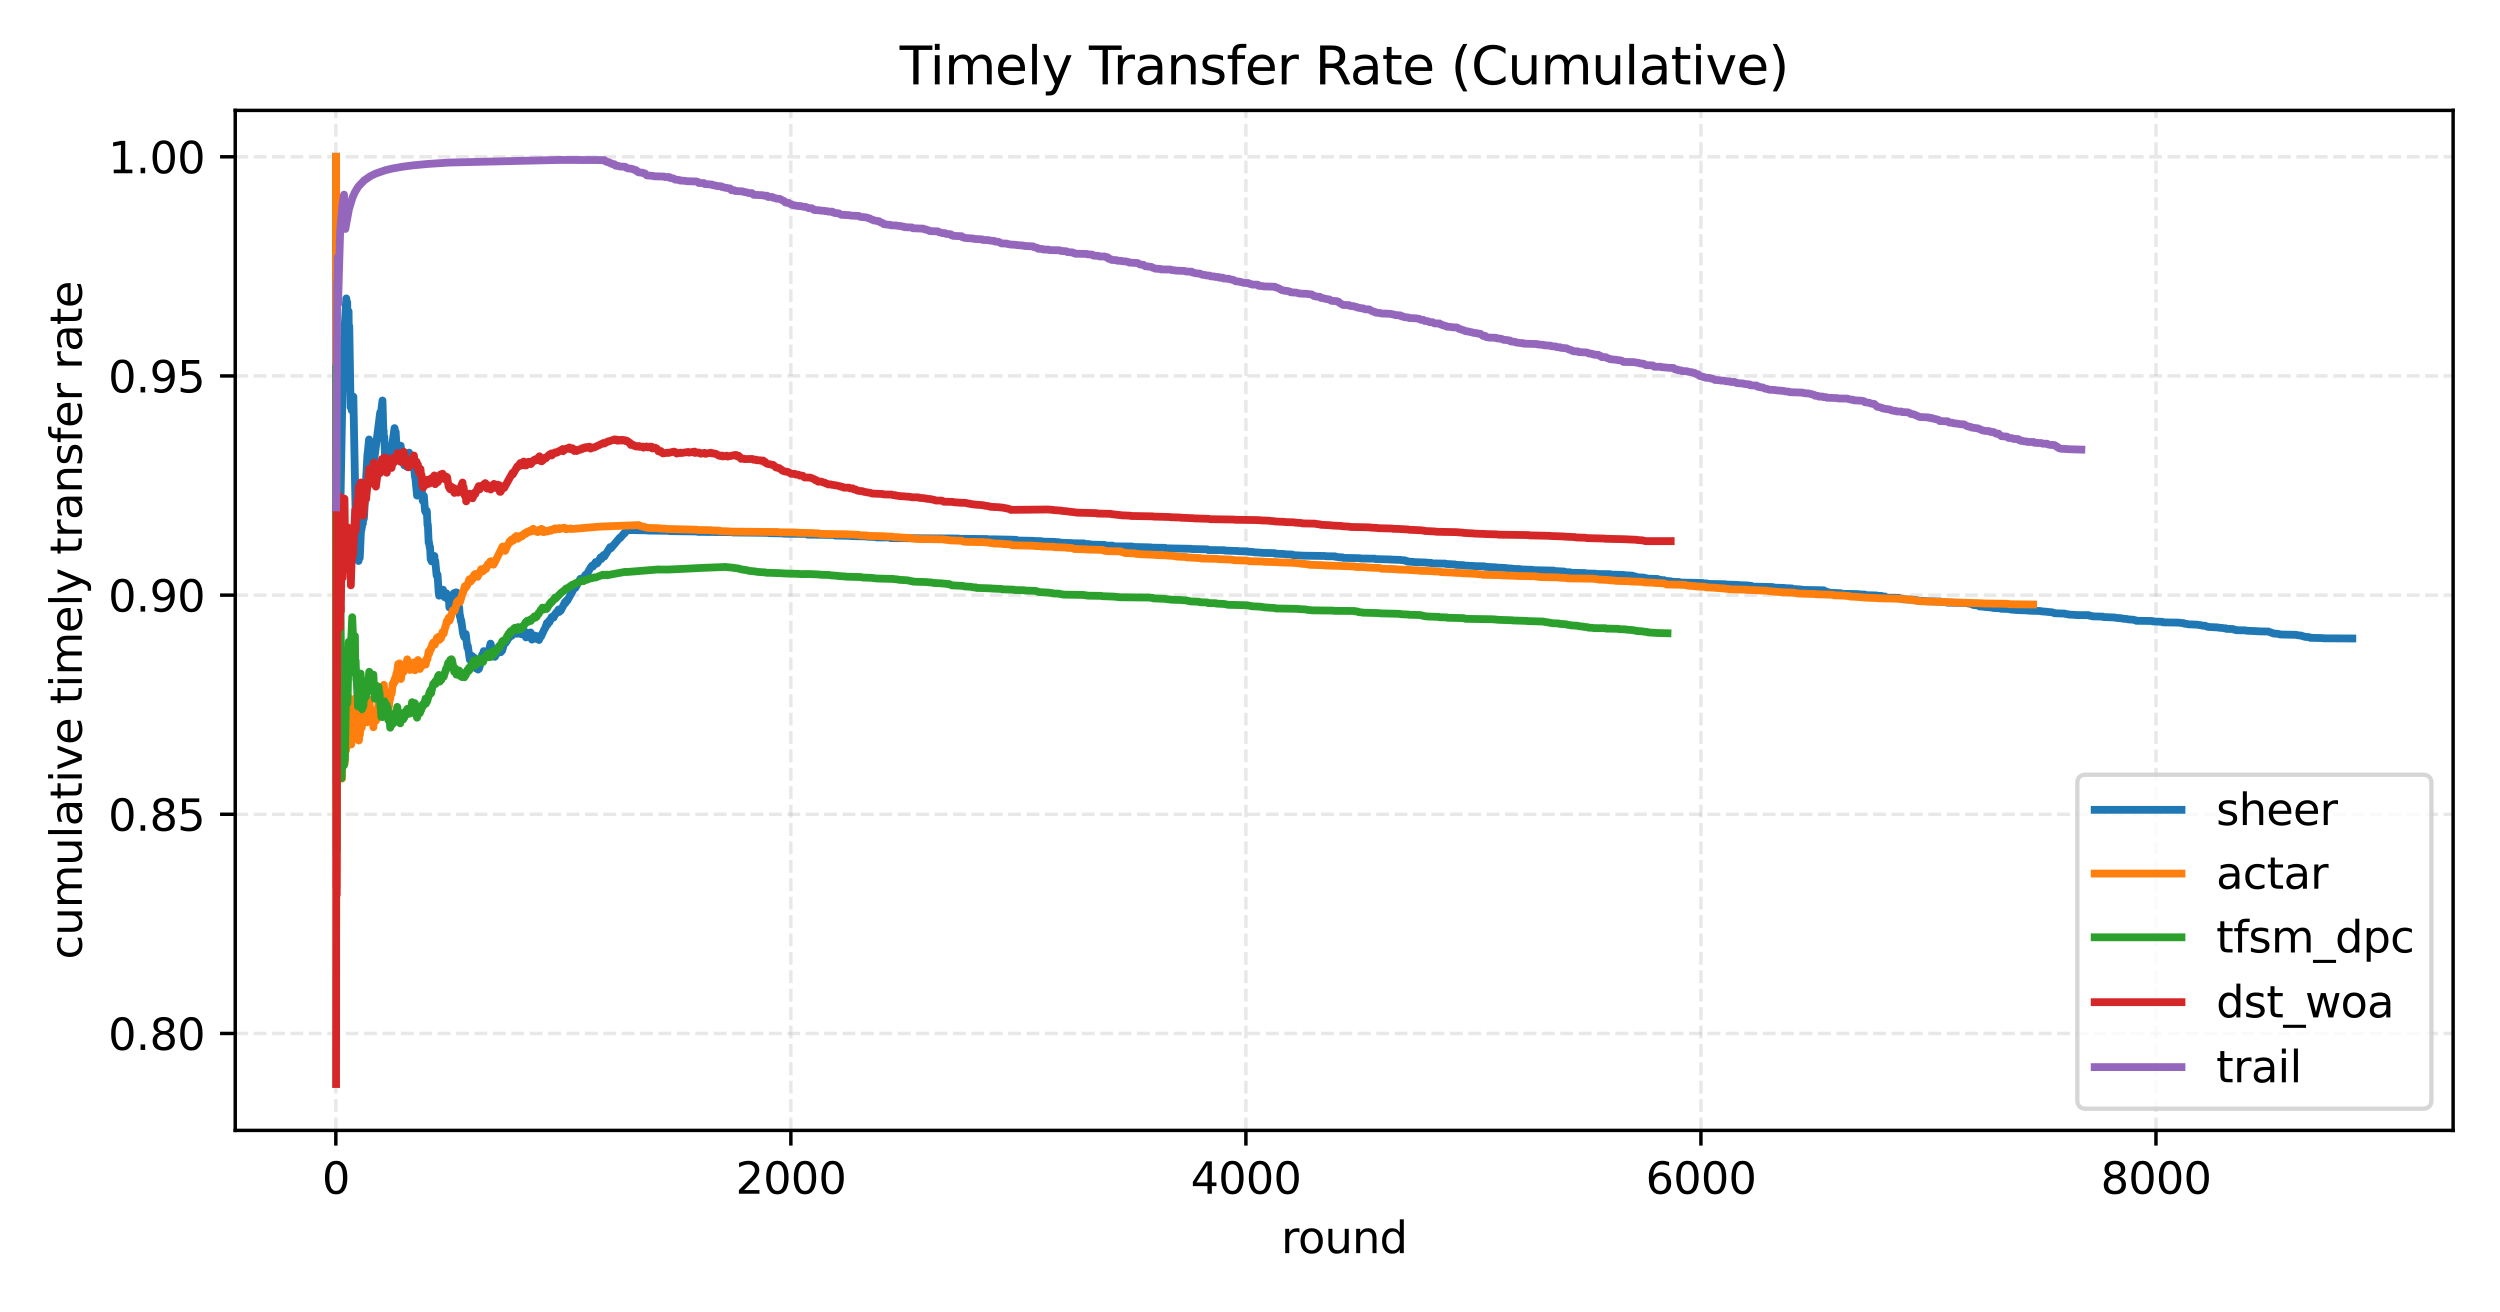 <?xml version="1.0" encoding="utf-8" standalone="no"?>
<!DOCTYPE svg PUBLIC "-//W3C//DTD SVG 1.1//EN"
  "http://www.w3.org/Graphics/SVG/1.1/DTD/svg11.dtd">
<svg xmlns:xlink="http://www.w3.org/1999/xlink" width="576pt" height="302.4pt" viewBox="0 0 576 302.4" xmlns="http://www.w3.org/2000/svg" version="1.1">
 <defs>
  <style type="text/css">*{stroke-linejoin: round; stroke-linecap: butt}</style>
 </defs>
 <g id="figure_1">
  <g id="patch_1">
   <path d="M 0 302.4 
L 576 302.4 
L 576 0 
L 0 0 
z
" style="fill: #ffffff"/>
  </g>
  <g id="axes_1">
   <g id="patch_2">
    <path d="M 54.2 260.44 
L 565.2 260.44 
L 565.2 25.44 
L 54.2 25.44 
z
" style="fill: #ffffff"/>
   </g>
   <g id="matplotlib.axis_1">
    <g id="xtick_1">
     <g id="line2d_1">
      <path d="M 77.375 260.44 
L 77.375 25.44 
" clip-path="url(#pcc9bcb863c)" style="fill: none; stroke-dasharray: 2.96,1.28; stroke-dashoffset: 0; stroke: #b0b0b0; stroke-opacity: 0.3; stroke-width: 0.8"/>
     </g>
     <g id="line2d_2">
      <defs>
       <path id="m983f740d47" d="M 0 0 
L 0 3.5 
" style="stroke: #000000; stroke-width: 0.8"/>
      </defs>
      <g>
       <use xlink:href="#m983f740d47" x="77.375" y="260.44" style="stroke: #000000; stroke-width: 0.8"/>
      </g>
     </g>
     <g id="text_1">
      <!-- 0 -->
      <g transform="translate(74.194 275.038) scale(0.1 -0.1)">
       <defs>
        <path id="DejaVuSans-30" d="M 2034 4250 
Q 1547 4250 1301 3770 
Q 1056 3291 1056 2328 
Q 1056 1369 1301 889 
Q 1547 409 2034 409 
Q 2525 409 2770 889 
Q 3016 1369 3016 2328 
Q 3016 3291 2770 3770 
Q 2525 4250 2034 4250 
z
M 2034 4750 
Q 2819 4750 3233 4129 
Q 3647 3509 3647 2328 
Q 3647 1150 3233 529 
Q 2819 -91 2034 -91 
Q 1250 -91 836 529 
Q 422 1150 422 2328 
Q 422 3509 836 4129 
Q 1250 4750 2034 4750 
z
" transform="scale(0.016)"/>
       </defs>
       <use xlink:href="#DejaVuSans-30"/>
      </g>
     </g>
    </g>
    <g id="xtick_2">
     <g id="line2d_3">
      <path d="M 182.215 260.44 
L 182.215 25.44 
" clip-path="url(#pcc9bcb863c)" style="fill: none; stroke-dasharray: 2.96,1.28; stroke-dashoffset: 0; stroke: #b0b0b0; stroke-opacity: 0.3; stroke-width: 0.8"/>
     </g>
     <g id="line2d_4">
      <g>
       <use xlink:href="#m983f740d47" x="182.215" y="260.44" style="stroke: #000000; stroke-width: 0.8"/>
      </g>
     </g>
     <g id="text_2">
      <!-- 2000 -->
      <g transform="translate(169.49 275.038) scale(0.1 -0.1)">
       <defs>
        <path id="DejaVuSans-32" d="M 1228 531 
L 3431 531 
L 3431 0 
L 469 0 
L 469 531 
Q 828 903 1448 1529 
Q 2069 2156 2228 2338 
Q 2531 2678 2651 2914 
Q 2772 3150 2772 3378 
Q 2772 3750 2511 3984 
Q 2250 4219 1831 4219 
Q 1534 4219 1204 4116 
Q 875 4013 500 3803 
L 500 4441 
Q 881 4594 1212 4672 
Q 1544 4750 1819 4750 
Q 2544 4750 2975 4387 
Q 3406 4025 3406 3419 
Q 3406 3131 3298 2873 
Q 3191 2616 2906 2266 
Q 2828 2175 2409 1742 
Q 1991 1309 1228 531 
z
" transform="scale(0.016)"/>
       </defs>
       <use xlink:href="#DejaVuSans-32"/>
       <use xlink:href="#DejaVuSans-30" x="63.623"/>
       <use xlink:href="#DejaVuSans-30" x="127.246"/>
       <use xlink:href="#DejaVuSans-30" x="190.869"/>
      </g>
     </g>
    </g>
    <g id="xtick_3">
     <g id="line2d_5">
      <path d="M 287.055 260.44 
L 287.055 25.44 
" clip-path="url(#pcc9bcb863c)" style="fill: none; stroke-dasharray: 2.96,1.28; stroke-dashoffset: 0; stroke: #b0b0b0; stroke-opacity: 0.3; stroke-width: 0.8"/>
     </g>
     <g id="line2d_6">
      <g>
       <use xlink:href="#m983f740d47" x="287.055" y="260.44" style="stroke: #000000; stroke-width: 0.8"/>
      </g>
     </g>
     <g id="text_3">
      <!-- 4000 -->
      <g transform="translate(274.33 275.038) scale(0.1 -0.1)">
       <defs>
        <path id="DejaVuSans-34" d="M 2419 4116 
L 825 1625 
L 2419 1625 
L 2419 4116 
z
M 2253 4666 
L 3047 4666 
L 3047 1625 
L 3713 1625 
L 3713 1100 
L 3047 1100 
L 3047 0 
L 2419 0 
L 2419 1100 
L 313 1100 
L 313 1709 
L 2253 4666 
z
" transform="scale(0.016)"/>
       </defs>
       <use xlink:href="#DejaVuSans-34"/>
       <use xlink:href="#DejaVuSans-30" x="63.623"/>
       <use xlink:href="#DejaVuSans-30" x="127.246"/>
       <use xlink:href="#DejaVuSans-30" x="190.869"/>
      </g>
     </g>
    </g>
    <g id="xtick_4">
     <g id="line2d_7">
      <path d="M 391.894 260.44 
L 391.894 25.44 
" clip-path="url(#pcc9bcb863c)" style="fill: none; stroke-dasharray: 2.96,1.28; stroke-dashoffset: 0; stroke: #b0b0b0; stroke-opacity: 0.3; stroke-width: 0.8"/>
     </g>
     <g id="line2d_8">
      <g>
       <use xlink:href="#m983f740d47" x="391.894" y="260.44" style="stroke: #000000; stroke-width: 0.8"/>
      </g>
     </g>
     <g id="text_4">
      <!-- 6000 -->
      <g transform="translate(379.169 275.038) scale(0.1 -0.1)">
       <defs>
        <path id="DejaVuSans-36" d="M 2113 2584 
Q 1688 2584 1439 2293 
Q 1191 2003 1191 1497 
Q 1191 994 1439 701 
Q 1688 409 2113 409 
Q 2538 409 2786 701 
Q 3034 994 3034 1497 
Q 3034 2003 2786 2293 
Q 2538 2584 2113 2584 
z
M 3366 4563 
L 3366 3988 
Q 3128 4100 2886 4159 
Q 2644 4219 2406 4219 
Q 1781 4219 1451 3797 
Q 1122 3375 1075 2522 
Q 1259 2794 1537 2939 
Q 1816 3084 2150 3084 
Q 2853 3084 3261 2657 
Q 3669 2231 3669 1497 
Q 3669 778 3244 343 
Q 2819 -91 2113 -91 
Q 1303 -91 875 529 
Q 447 1150 447 2328 
Q 447 3434 972 4092 
Q 1497 4750 2381 4750 
Q 2619 4750 2861 4703 
Q 3103 4656 3366 4563 
z
" transform="scale(0.016)"/>
       </defs>
       <use xlink:href="#DejaVuSans-36"/>
       <use xlink:href="#DejaVuSans-30" x="63.623"/>
       <use xlink:href="#DejaVuSans-30" x="127.246"/>
       <use xlink:href="#DejaVuSans-30" x="190.869"/>
      </g>
     </g>
    </g>
    <g id="xtick_5">
     <g id="line2d_9">
      <path d="M 496.734 260.44 
L 496.734 25.44 
" clip-path="url(#pcc9bcb863c)" style="fill: none; stroke-dasharray: 2.96,1.28; stroke-dashoffset: 0; stroke: #b0b0b0; stroke-opacity: 0.3; stroke-width: 0.8"/>
     </g>
     <g id="line2d_10">
      <g>
       <use xlink:href="#m983f740d47" x="496.734" y="260.44" style="stroke: #000000; stroke-width: 0.8"/>
      </g>
     </g>
     <g id="text_5">
      <!-- 8000 -->
      <g transform="translate(484.009 275.038) scale(0.1 -0.1)">
       <defs>
        <path id="DejaVuSans-38" d="M 2034 2216 
Q 1584 2216 1326 1975 
Q 1069 1734 1069 1313 
Q 1069 891 1326 650 
Q 1584 409 2034 409 
Q 2484 409 2743 651 
Q 3003 894 3003 1313 
Q 3003 1734 2745 1975 
Q 2488 2216 2034 2216 
z
M 1403 2484 
Q 997 2584 770 2862 
Q 544 3141 544 3541 
Q 544 4100 942 4425 
Q 1341 4750 2034 4750 
Q 2731 4750 3128 4425 
Q 3525 4100 3525 3541 
Q 3525 3141 3298 2862 
Q 3072 2584 2669 2484 
Q 3125 2378 3379 2068 
Q 3634 1759 3634 1313 
Q 3634 634 3220 271 
Q 2806 -91 2034 -91 
Q 1263 -91 848 271 
Q 434 634 434 1313 
Q 434 1759 690 2068 
Q 947 2378 1403 2484 
z
M 1172 3481 
Q 1172 3119 1398 2916 
Q 1625 2713 2034 2713 
Q 2441 2713 2670 2916 
Q 2900 3119 2900 3481 
Q 2900 3844 2670 4047 
Q 2441 4250 2034 4250 
Q 1625 4250 1398 4047 
Q 1172 3844 1172 3481 
z
" transform="scale(0.016)"/>
       </defs>
       <use xlink:href="#DejaVuSans-38"/>
       <use xlink:href="#DejaVuSans-30" x="63.623"/>
       <use xlink:href="#DejaVuSans-30" x="127.246"/>
       <use xlink:href="#DejaVuSans-30" x="190.869"/>
      </g>
     </g>
    </g>
    <g id="text_6">
     <!-- round -->
     <g transform="translate(295.186 288.717) scale(0.1 -0.1)">
      <defs>
       <path id="DejaVuSans-72" d="M 2631 2963 
Q 2534 3019 2420 3045 
Q 2306 3072 2169 3072 
Q 1681 3072 1420 2755 
Q 1159 2438 1159 1844 
L 1159 0 
L 581 0 
L 581 3500 
L 1159 3500 
L 1159 2956 
Q 1341 3275 1631 3429 
Q 1922 3584 2338 3584 
Q 2397 3584 2469 3576 
Q 2541 3569 2628 3553 
L 2631 2963 
z
" transform="scale(0.016)"/>
       <path id="DejaVuSans-6f" d="M 1959 3097 
Q 1497 3097 1228 2736 
Q 959 2375 959 1747 
Q 959 1119 1226 758 
Q 1494 397 1959 397 
Q 2419 397 2687 759 
Q 2956 1122 2956 1747 
Q 2956 2369 2687 2733 
Q 2419 3097 1959 3097 
z
M 1959 3584 
Q 2709 3584 3137 3096 
Q 3566 2609 3566 1747 
Q 3566 888 3137 398 
Q 2709 -91 1959 -91 
Q 1206 -91 779 398 
Q 353 888 353 1747 
Q 353 2609 779 3096 
Q 1206 3584 1959 3584 
z
" transform="scale(0.016)"/>
       <path id="DejaVuSans-75" d="M 544 1381 
L 544 3500 
L 1119 3500 
L 1119 1403 
Q 1119 906 1312 657 
Q 1506 409 1894 409 
Q 2359 409 2629 706 
Q 2900 1003 2900 1516 
L 2900 3500 
L 3475 3500 
L 3475 0 
L 2900 0 
L 2900 538 
Q 2691 219 2414 64 
Q 2138 -91 1772 -91 
Q 1169 -91 856 284 
Q 544 659 544 1381 
z
M 1991 3584 
L 1991 3584 
z
" transform="scale(0.016)"/>
       <path id="DejaVuSans-6e" d="M 3513 2113 
L 3513 0 
L 2938 0 
L 2938 2094 
Q 2938 2591 2744 2837 
Q 2550 3084 2163 3084 
Q 1697 3084 1428 2787 
Q 1159 2491 1159 1978 
L 1159 0 
L 581 0 
L 581 3500 
L 1159 3500 
L 1159 2956 
Q 1366 3272 1645 3428 
Q 1925 3584 2291 3584 
Q 2894 3584 3203 3211 
Q 3513 2838 3513 2113 
z
" transform="scale(0.016)"/>
       <path id="DejaVuSans-64" d="M 2906 2969 
L 2906 4863 
L 3481 4863 
L 3481 0 
L 2906 0 
L 2906 525 
Q 2725 213 2448 61 
Q 2172 -91 1784 -91 
Q 1150 -91 751 415 
Q 353 922 353 1747 
Q 353 2572 751 3078 
Q 1150 3584 1784 3584 
Q 2172 3584 2448 3432 
Q 2725 3281 2906 2969 
z
M 947 1747 
Q 947 1113 1208 752 
Q 1469 391 1925 391 
Q 2381 391 2643 752 
Q 2906 1113 2906 1747 
Q 2906 2381 2643 2742 
Q 2381 3103 1925 3103 
Q 1469 3103 1208 2742 
Q 947 2381 947 1747 
z
" transform="scale(0.016)"/>
      </defs>
      <use xlink:href="#DejaVuSans-72"/>
      <use xlink:href="#DejaVuSans-6f" x="38.863"/>
      <use xlink:href="#DejaVuSans-75" x="100.045"/>
      <use xlink:href="#DejaVuSans-6e" x="163.424"/>
      <use xlink:href="#DejaVuSans-64" x="226.803"/>
     </g>
    </g>
   </g>
   <g id="matplotlib.axis_2">
    <g id="ytick_1">
     <g id="line2d_11">
      <path d="M 54.2 238.105 
L 565.2 238.105 
" clip-path="url(#pcc9bcb863c)" style="fill: none; stroke-dasharray: 2.96,1.28; stroke-dashoffset: 0; stroke: #b0b0b0; stroke-opacity: 0.3; stroke-width: 0.8"/>
     </g>
     <g id="line2d_12">
      <defs>
       <path id="m4cb8a00fbe" d="M 0 0 
L -3.5 0 
" style="stroke: #000000; stroke-width: 0.8"/>
      </defs>
      <g>
       <use xlink:href="#m4cb8a00fbe" x="54.2" y="238.105" style="stroke: #000000; stroke-width: 0.8"/>
      </g>
     </g>
     <g id="text_7">
      <!-- 0.80 -->
      <g transform="translate(24.934 241.905) scale(0.1 -0.1)">
       <defs>
        <path id="DejaVuSans-2e" d="M 684 794 
L 1344 794 
L 1344 0 
L 684 0 
L 684 794 
z
" transform="scale(0.016)"/>
       </defs>
       <use xlink:href="#DejaVuSans-30"/>
       <use xlink:href="#DejaVuSans-2e" x="63.623"/>
       <use xlink:href="#DejaVuSans-38" x="95.41"/>
       <use xlink:href="#DejaVuSans-30" x="159.033"/>
      </g>
     </g>
    </g>
    <g id="ytick_2">
     <g id="line2d_13">
      <path d="M 54.2 187.609 
L 565.2 187.609 
" clip-path="url(#pcc9bcb863c)" style="fill: none; stroke-dasharray: 2.96,1.28; stroke-dashoffset: 0; stroke: #b0b0b0; stroke-opacity: 0.3; stroke-width: 0.8"/>
     </g>
     <g id="line2d_14">
      <g>
       <use xlink:href="#m4cb8a00fbe" x="54.2" y="187.609" style="stroke: #000000; stroke-width: 0.8"/>
      </g>
     </g>
     <g id="text_8">
      <!-- 0.85 -->
      <g transform="translate(24.934 191.409) scale(0.1 -0.1)">
       <defs>
        <path id="DejaVuSans-35" d="M 691 4666 
L 3169 4666 
L 3169 4134 
L 1269 4134 
L 1269 2991 
Q 1406 3038 1543 3061 
Q 1681 3084 1819 3084 
Q 2600 3084 3056 2656 
Q 3513 2228 3513 1497 
Q 3513 744 3044 326 
Q 2575 -91 1722 -91 
Q 1428 -91 1123 -41 
Q 819 9 494 109 
L 494 744 
Q 775 591 1075 516 
Q 1375 441 1709 441 
Q 2250 441 2565 725 
Q 2881 1009 2881 1497 
Q 2881 1984 2565 2268 
Q 2250 2553 1709 2553 
Q 1456 2553 1204 2497 
Q 953 2441 691 2322 
L 691 4666 
z
" transform="scale(0.016)"/>
       </defs>
       <use xlink:href="#DejaVuSans-30"/>
       <use xlink:href="#DejaVuSans-2e" x="63.623"/>
       <use xlink:href="#DejaVuSans-38" x="95.41"/>
       <use xlink:href="#DejaVuSans-35" x="159.033"/>
      </g>
     </g>
    </g>
    <g id="ytick_3">
     <g id="line2d_15">
      <path d="M 54.2 137.114 
L 565.2 137.114 
" clip-path="url(#pcc9bcb863c)" style="fill: none; stroke-dasharray: 2.96,1.28; stroke-dashoffset: 0; stroke: #b0b0b0; stroke-opacity: 0.3; stroke-width: 0.8"/>
     </g>
     <g id="line2d_16">
      <g>
       <use xlink:href="#m4cb8a00fbe" x="54.2" y="137.114" style="stroke: #000000; stroke-width: 0.8"/>
      </g>
     </g>
     <g id="text_9">
      <!-- 0.90 -->
      <g transform="translate(24.934 140.913) scale(0.1 -0.1)">
       <defs>
        <path id="DejaVuSans-39" d="M 703 97 
L 703 672 
Q 941 559 1184 500 
Q 1428 441 1663 441 
Q 2288 441 2617 861 
Q 2947 1281 2994 2138 
Q 2813 1869 2534 1725 
Q 2256 1581 1919 1581 
Q 1219 1581 811 2004 
Q 403 2428 403 3163 
Q 403 3881 828 4315 
Q 1253 4750 1959 4750 
Q 2769 4750 3195 4129 
Q 3622 3509 3622 2328 
Q 3622 1225 3098 567 
Q 2575 -91 1691 -91 
Q 1453 -91 1209 -44 
Q 966 3 703 97 
z
M 1959 2075 
Q 2384 2075 2632 2365 
Q 2881 2656 2881 3163 
Q 2881 3666 2632 3958 
Q 2384 4250 1959 4250 
Q 1534 4250 1286 3958 
Q 1038 3666 1038 3163 
Q 1038 2656 1286 2365 
Q 1534 2075 1959 2075 
z
" transform="scale(0.016)"/>
       </defs>
       <use xlink:href="#DejaVuSans-30"/>
       <use xlink:href="#DejaVuSans-2e" x="63.623"/>
       <use xlink:href="#DejaVuSans-39" x="95.41"/>
       <use xlink:href="#DejaVuSans-30" x="159.033"/>
      </g>
     </g>
    </g>
    <g id="ytick_4">
     <g id="line2d_17">
      <path d="M 54.2 86.618 
L 565.2 86.618 
" clip-path="url(#pcc9bcb863c)" style="fill: none; stroke-dasharray: 2.96,1.28; stroke-dashoffset: 0; stroke: #b0b0b0; stroke-opacity: 0.3; stroke-width: 0.8"/>
     </g>
     <g id="line2d_18">
      <g>
       <use xlink:href="#m4cb8a00fbe" x="54.2" y="86.618" style="stroke: #000000; stroke-width: 0.8"/>
      </g>
     </g>
     <g id="text_10">
      <!-- 0.95 -->
      <g transform="translate(24.934 90.417) scale(0.1 -0.1)">
       <use xlink:href="#DejaVuSans-30"/>
       <use xlink:href="#DejaVuSans-2e" x="63.623"/>
       <use xlink:href="#DejaVuSans-39" x="95.41"/>
       <use xlink:href="#DejaVuSans-35" x="159.033"/>
      </g>
     </g>
    </g>
    <g id="ytick_5">
     <g id="line2d_19">
      <path d="M 54.2 36.122 
L 565.2 36.122 
" clip-path="url(#pcc9bcb863c)" style="fill: none; stroke-dasharray: 2.96,1.28; stroke-dashoffset: 0; stroke: #b0b0b0; stroke-opacity: 0.3; stroke-width: 0.8"/>
     </g>
     <g id="line2d_20">
      <g>
       <use xlink:href="#m4cb8a00fbe" x="54.2" y="36.122" style="stroke: #000000; stroke-width: 0.8"/>
      </g>
     </g>
     <g id="text_11">
      <!-- 1.00 -->
      <g transform="translate(24.934 39.921) scale(0.1 -0.1)">
       <defs>
        <path id="DejaVuSans-31" d="M 794 531 
L 1825 531 
L 1825 4091 
L 703 3866 
L 703 4441 
L 1819 4666 
L 2450 4666 
L 2450 531 
L 3481 531 
L 3481 0 
L 794 0 
L 794 531 
z
" transform="scale(0.016)"/>
       </defs>
       <use xlink:href="#DejaVuSans-31"/>
       <use xlink:href="#DejaVuSans-2e" x="63.623"/>
       <use xlink:href="#DejaVuSans-30" x="95.41"/>
       <use xlink:href="#DejaVuSans-30" x="159.033"/>
      </g>
     </g>
    </g>
    <g id="text_12">
     <!-- cumulative timely transfer rate -->
     <g transform="translate(18.855 221.049) rotate(-90) scale(0.1 -0.1)">
      <defs>
       <path id="DejaVuSans-63" d="M 3122 3366 
L 3122 2828 
Q 2878 2963 2633 3030 
Q 2388 3097 2138 3097 
Q 1578 3097 1268 2742 
Q 959 2388 959 1747 
Q 959 1106 1268 751 
Q 1578 397 2138 397 
Q 2388 397 2633 464 
Q 2878 531 3122 666 
L 3122 134 
Q 2881 22 2623 -34 
Q 2366 -91 2075 -91 
Q 1284 -91 818 406 
Q 353 903 353 1747 
Q 353 2603 823 3093 
Q 1294 3584 2113 3584 
Q 2378 3584 2631 3529 
Q 2884 3475 3122 3366 
z
" transform="scale(0.016)"/>
       <path id="DejaVuSans-6d" d="M 3328 2828 
Q 3544 3216 3844 3400 
Q 4144 3584 4550 3584 
Q 5097 3584 5394 3201 
Q 5691 2819 5691 2113 
L 5691 0 
L 5113 0 
L 5113 2094 
Q 5113 2597 4934 2840 
Q 4756 3084 4391 3084 
Q 3944 3084 3684 2787 
Q 3425 2491 3425 1978 
L 3425 0 
L 2847 0 
L 2847 2094 
Q 2847 2600 2669 2842 
Q 2491 3084 2119 3084 
Q 1678 3084 1418 2786 
Q 1159 2488 1159 1978 
L 1159 0 
L 581 0 
L 581 3500 
L 1159 3500 
L 1159 2956 
Q 1356 3278 1631 3431 
Q 1906 3584 2284 3584 
Q 2666 3584 2933 3390 
Q 3200 3197 3328 2828 
z
" transform="scale(0.016)"/>
       <path id="DejaVuSans-6c" d="M 603 4863 
L 1178 4863 
L 1178 0 
L 603 0 
L 603 4863 
z
" transform="scale(0.016)"/>
       <path id="DejaVuSans-61" d="M 2194 1759 
Q 1497 1759 1228 1600 
Q 959 1441 959 1056 
Q 959 750 1161 570 
Q 1363 391 1709 391 
Q 2188 391 2477 730 
Q 2766 1069 2766 1631 
L 2766 1759 
L 2194 1759 
z
M 3341 1997 
L 3341 0 
L 2766 0 
L 2766 531 
Q 2569 213 2275 61 
Q 1981 -91 1556 -91 
Q 1019 -91 701 211 
Q 384 513 384 1019 
Q 384 1609 779 1909 
Q 1175 2209 1959 2209 
L 2766 2209 
L 2766 2266 
Q 2766 2663 2505 2880 
Q 2244 3097 1772 3097 
Q 1472 3097 1187 3025 
Q 903 2953 641 2809 
L 641 3341 
Q 956 3463 1253 3523 
Q 1550 3584 1831 3584 
Q 2591 3584 2966 3190 
Q 3341 2797 3341 1997 
z
" transform="scale(0.016)"/>
       <path id="DejaVuSans-74" d="M 1172 4494 
L 1172 3500 
L 2356 3500 
L 2356 3053 
L 1172 3053 
L 1172 1153 
Q 1172 725 1289 603 
Q 1406 481 1766 481 
L 2356 481 
L 2356 0 
L 1766 0 
Q 1100 0 847 248 
Q 594 497 594 1153 
L 594 3053 
L 172 3053 
L 172 3500 
L 594 3500 
L 594 4494 
L 1172 4494 
z
" transform="scale(0.016)"/>
       <path id="DejaVuSans-69" d="M 603 3500 
L 1178 3500 
L 1178 0 
L 603 0 
L 603 3500 
z
M 603 4863 
L 1178 4863 
L 1178 4134 
L 603 4134 
L 603 4863 
z
" transform="scale(0.016)"/>
       <path id="DejaVuSans-76" d="M 191 3500 
L 800 3500 
L 1894 563 
L 2988 3500 
L 3597 3500 
L 2284 0 
L 1503 0 
L 191 3500 
z
" transform="scale(0.016)"/>
       <path id="DejaVuSans-65" d="M 3597 1894 
L 3597 1613 
L 953 1613 
Q 991 1019 1311 708 
Q 1631 397 2203 397 
Q 2534 397 2845 478 
Q 3156 559 3463 722 
L 3463 178 
Q 3153 47 2828 -22 
Q 2503 -91 2169 -91 
Q 1331 -91 842 396 
Q 353 884 353 1716 
Q 353 2575 817 3079 
Q 1281 3584 2069 3584 
Q 2775 3584 3186 3129 
Q 3597 2675 3597 1894 
z
M 3022 2063 
Q 3016 2534 2758 2815 
Q 2500 3097 2075 3097 
Q 1594 3097 1305 2825 
Q 1016 2553 972 2059 
L 3022 2063 
z
" transform="scale(0.016)"/>
       <path id="DejaVuSans-20" transform="scale(0.016)"/>
       <path id="DejaVuSans-79" d="M 2059 -325 
Q 1816 -950 1584 -1140 
Q 1353 -1331 966 -1331 
L 506 -1331 
L 506 -850 
L 844 -850 
Q 1081 -850 1212 -737 
Q 1344 -625 1503 -206 
L 1606 56 
L 191 3500 
L 800 3500 
L 1894 763 
L 2988 3500 
L 3597 3500 
L 2059 -325 
z
" transform="scale(0.016)"/>
       <path id="DejaVuSans-73" d="M 2834 3397 
L 2834 2853 
Q 2591 2978 2328 3040 
Q 2066 3103 1784 3103 
Q 1356 3103 1142 2972 
Q 928 2841 928 2578 
Q 928 2378 1081 2264 
Q 1234 2150 1697 2047 
L 1894 2003 
Q 2506 1872 2764 1633 
Q 3022 1394 3022 966 
Q 3022 478 2636 193 
Q 2250 -91 1575 -91 
Q 1294 -91 989 -36 
Q 684 19 347 128 
L 347 722 
Q 666 556 975 473 
Q 1284 391 1588 391 
Q 1994 391 2212 530 
Q 2431 669 2431 922 
Q 2431 1156 2273 1281 
Q 2116 1406 1581 1522 
L 1381 1569 
Q 847 1681 609 1914 
Q 372 2147 372 2553 
Q 372 3047 722 3315 
Q 1072 3584 1716 3584 
Q 2034 3584 2315 3537 
Q 2597 3491 2834 3397 
z
" transform="scale(0.016)"/>
       <path id="DejaVuSans-66" d="M 2375 4863 
L 2375 4384 
L 1825 4384 
Q 1516 4384 1395 4259 
Q 1275 4134 1275 3809 
L 1275 3500 
L 2222 3500 
L 2222 3053 
L 1275 3053 
L 1275 0 
L 697 0 
L 697 3053 
L 147 3053 
L 147 3500 
L 697 3500 
L 697 3744 
Q 697 4328 969 4595 
Q 1241 4863 1831 4863 
L 2375 4863 
z
" transform="scale(0.016)"/>
      </defs>
      <use xlink:href="#DejaVuSans-63"/>
      <use xlink:href="#DejaVuSans-75" x="54.98"/>
      <use xlink:href="#DejaVuSans-6d" x="118.359"/>
      <use xlink:href="#DejaVuSans-75" x="215.771"/>
      <use xlink:href="#DejaVuSans-6c" x="279.15"/>
      <use xlink:href="#DejaVuSans-61" x="306.934"/>
      <use xlink:href="#DejaVuSans-74" x="368.213"/>
      <use xlink:href="#DejaVuSans-69" x="407.422"/>
      <use xlink:href="#DejaVuSans-76" x="435.205"/>
      <use xlink:href="#DejaVuSans-65" x="494.385"/>
      <use xlink:href="#DejaVuSans-20" x="555.908"/>
      <use xlink:href="#DejaVuSans-74" x="587.695"/>
      <use xlink:href="#DejaVuSans-69" x="626.904"/>
      <use xlink:href="#DejaVuSans-6d" x="654.688"/>
      <use xlink:href="#DejaVuSans-65" x="752.1"/>
      <use xlink:href="#DejaVuSans-6c" x="813.623"/>
      <use xlink:href="#DejaVuSans-79" x="841.406"/>
      <use xlink:href="#DejaVuSans-20" x="900.586"/>
      <use xlink:href="#DejaVuSans-74" x="932.373"/>
      <use xlink:href="#DejaVuSans-72" x="971.582"/>
      <use xlink:href="#DejaVuSans-61" x="1012.695"/>
      <use xlink:href="#DejaVuSans-6e" x="1073.975"/>
      <use xlink:href="#DejaVuSans-73" x="1137.354"/>
      <use xlink:href="#DejaVuSans-66" x="1189.453"/>
      <use xlink:href="#DejaVuSans-65" x="1224.658"/>
      <use xlink:href="#DejaVuSans-72" x="1286.182"/>
      <use xlink:href="#DejaVuSans-20" x="1327.295"/>
      <use xlink:href="#DejaVuSans-72" x="1359.082"/>
      <use xlink:href="#DejaVuSans-61" x="1400.195"/>
      <use xlink:href="#DejaVuSans-74" x="1461.475"/>
      <use xlink:href="#DejaVuSans-65" x="1500.684"/>
     </g>
    </g>
   </g>
   <g id="line2d_21">
    <path d="M 77.427 36.122 
L 77.532 180.396 
L 77.585 140.084 
L 77.637 153.06 
L 77.689 161.318 
L 77.847 137.114 
L 77.899 144.664 
L 78.109 125.524 
L 78.266 110.219 
L 78.423 116.639 
L 78.947 87.95 
L 79.367 76.153 
L 79.786 68.76 
L 79.839 71.605 
L 79.891 70.793 
L 79.996 69.642 
L 80.048 74.771 
L 80.101 74.138 
L 80.31 71.72 
L 80.363 76.276 
L 80.415 75.653 
L 80.468 75.135 
L 80.782 93.812 
L 80.939 91.486 
L 81.044 94.552 
L 81.097 93.745 
L 81.202 92.163 
L 81.254 93.649 
L 81.306 92.962 
L 81.411 91.391 
L 82.04 123.692 
L 82.355 116.219 
L 82.564 128.79 
L 82.617 129.252 
L 82.827 124.691 
L 82.879 128.55 
L 82.931 127.525 
L 83.193 121.649 
L 83.246 122.212 
L 83.403 121.316 
L 83.56 119.516 
L 83.613 120.607 
L 83.665 119.427 
L 83.77 118.152 
L 83.823 119.552 
L 83.875 118.938 
L 84.661 104.665 
L 84.714 104.449 
L 85.028 101.254 
L 85.081 101.34 
L 85.185 105.959 
L 85.238 105.568 
L 85.29 104.895 
L 85.395 106.763 
L 85.448 106.379 
L 85.552 105.39 
L 85.605 106.32 
L 85.657 106.025 
L 85.919 104.028 
L 85.972 104.73 
L 86.024 104.409 
L 86.077 104.062 
L 86.181 106.164 
L 86.234 105.771 
L 87.23 97.92 
L 87.597 95.018 
L 87.649 96.117 
L 87.702 95.943 
L 88.121 92.282 
L 88.331 99.495 
L 88.383 99.116 
L 88.435 101.347 
L 88.488 100.972 
L 88.54 100.63 
L 88.75 106.257 
L 89.064 103.678 
L 89.117 105.952 
L 89.169 105.553 
L 89.327 104.401 
L 89.379 106.473 
L 89.431 105.95 
L 89.589 104.654 
L 89.641 105.161 
L 89.694 104.718 
L 89.851 103.632 
L 89.903 104.595 
L 89.956 104.368 
L 90.008 104.039 
L 90.06 104.621 
L 90.113 104.294 
L 90.899 98.638 
L 90.952 98.913 
L 91.056 100.102 
L 91.109 99.782 
L 91.161 99.479 
L 91.319 102.132 
L 91.371 104.483 
L 91.423 104.123 
L 91.528 103.572 
L 91.738 106.141 
L 91.79 105.822 
L 92.21 103.168 
L 92.315 102.69 
L 92.367 103.198 
L 92.419 105.369 
L 92.472 105.092 
L 92.734 103.98 
L 92.944 106.446 
L 93.048 105.856 
L 93.153 107.222 
L 93.206 106.818 
L 93.52 104.457 
L 93.73 107.535 
L 93.782 107.147 
L 94.254 104.282 
L 94.306 104.521 
L 94.359 104.635 
L 94.569 107.61 
L 94.621 107.371 
L 94.831 105.985 
L 94.883 105.596 
L 95.04 107.56 
L 95.145 106.89 
L 95.302 107.576 
L 95.46 108.216 
L 95.617 109.961 
L 95.669 109.71 
L 96.089 114.184 
L 96.351 112.642 
L 96.665 110.827 
L 96.927 112.815 
L 97.085 113.57 
L 97.19 113.098 
L 97.399 115.389 
L 97.661 114.238 
L 97.923 117.695 
L 97.976 117.455 
L 98.028 117.55 
L 98.081 118.032 
L 98.186 118.019 
L 98.29 117.642 
L 98.343 117.76 
L 98.5 121.026 
L 98.553 120.799 
L 98.605 121.383 
L 98.762 125.057 
L 98.815 124.806 
L 99.024 126.178 
L 99.077 126.026 
L 99.234 128.866 
L 99.286 128.617 
L 99.444 129.341 
L 99.496 129.206 
L 99.653 128.601 
L 99.706 129.265 
L 99.758 128.928 
L 99.811 129.17 
L 99.863 128.918 
L 99.968 128.679 
L 100.073 128.093 
L 100.178 129.697 
L 100.23 129.423 
L 100.282 129.222 
L 100.597 132.59 
L 100.649 132.345 
L 100.702 132.781 
L 100.754 132.603 
L 100.807 132.41 
L 101.069 136.386 
L 101.174 137.244 
L 101.331 136.299 
L 101.383 136.353 
L 101.54 136.818 
L 101.645 136.143 
L 101.803 136.973 
L 102.065 135.866 
L 102.169 137.226 
L 102.222 136.889 
L 102.327 136.399 
L 102.432 137.596 
L 102.484 137.34 
L 102.536 137.608 
L 102.589 137.353 
L 102.694 136.837 
L 102.746 137.118 
L 102.851 136.688 
L 103.008 137.93 
L 103.061 137.694 
L 103.218 137.1 
L 103.323 138.245 
L 103.375 138.006 
L 103.428 137.904 
L 103.532 139.94 
L 103.585 139.714 
L 103.637 139.939 
L 103.794 139.09 
L 103.847 139.248 
L 103.899 139.514 
L 103.952 139.247 
L 104.476 136.847 
L 104.528 136.909 
L 104.581 136.652 
L 104.686 137.226 
L 104.738 137.036 
L 104.843 137.384 
L 105.053 136.48 
L 105.157 136.801 
L 105.21 136.502 
L 105.42 139.017 
L 105.472 138.805 
L 105.524 138.707 
L 105.734 140.03 
L 105.786 139.945 
L 105.944 141.977 
L 105.996 141.84 
L 106.206 143.18 
L 106.258 142.893 
L 106.678 145.876 
L 106.887 146.633 
L 106.94 146.418 
L 106.992 146.815 
L 107.045 146.519 
L 107.149 146.094 
L 107.202 146.449 
L 107.254 146.241 
L 107.307 146.068 
L 107.674 149.212 
L 107.778 148.808 
L 108.25 152.005 
L 108.303 151.792 
L 108.355 152.058 
L 108.407 151.883 
L 108.722 151.103 
L 108.932 152.367 
L 109.194 151.462 
L 109.299 152.487 
L 109.351 152.271 
L 109.403 152.073 
L 109.666 153.998 
L 109.875 153.618 
L 109.928 153.461 
L 109.98 153.616 
L 110.032 153.621 
L 110.137 154.263 
L 110.19 153.947 
L 110.242 153.678 
L 110.295 153.792 
L 110.347 154.083 
L 110.399 153.9 
L 110.557 153.429 
L 111.081 150.844 
L 111.133 151.386 
L 111.186 151.113 
L 111.448 150.022 
L 111.657 151.164 
L 111.815 150.893 
L 111.867 150.953 
L 111.92 150.693 
L 111.972 150.978 
L 112.287 150.198 
L 112.339 150.651 
L 112.391 150.38 
L 112.444 150.141 
L 112.496 150.211 
L 112.549 150.275 
L 113.02 148.286 
L 113.073 148.478 
L 113.387 150.497 
L 113.492 150.248 
L 113.597 149.909 
L 113.754 151.041 
L 113.859 150.856 
L 114.016 151.328 
L 114.121 151.193 
L 114.278 150.532 
L 114.383 150.577 
L 114.488 150.216 
L 114.645 150.488 
L 115.117 148.796 
L 115.274 149.436 
L 115.327 149.258 
L 115.379 150.269 
L 115.432 150.124 
L 115.537 149.723 
L 115.589 150.008 
L 115.641 149.884 
L 115.694 149.878 
L 116.323 147.708 
L 116.375 147.735 
L 116.48 148.153 
L 116.533 147.991 
L 116.637 147.758 
L 116.69 147.858 
L 116.795 147.669 
L 116.952 147.36 
L 117.162 146.77 
L 117.214 146.997 
L 117.266 146.957 
L 117.738 145.969 
L 117.895 146.491 
L 118.053 145.999 
L 118.105 146.221 
L 118.158 146.074 
L 118.315 145.642 
L 118.367 145.755 
L 118.42 145.635 
L 118.577 145.515 
L 118.629 145.879 
L 118.682 145.69 
L 118.839 145.524 
L 118.996 146.012 
L 119.049 145.779 
L 119.154 145.524 
L 119.206 146.011 
L 119.258 145.791 
L 119.311 145.893 
L 119.573 145.401 
L 119.678 145.318 
L 119.73 145.096 
L 119.887 145.881 
L 119.992 145.57 
L 120.045 145.702 
L 120.097 146.126 
L 120.15 146.042 
L 120.359 145.656 
L 120.516 145.81 
L 120.569 145.792 
L 120.621 145.621 
L 120.674 145.995 
L 120.726 145.906 
L 120.883 145.465 
L 121.093 146.627 
L 121.145 146.632 
L 121.198 146.862 
L 121.25 146.695 
L 121.46 146.189 
L 121.512 145.995 
L 121.565 146.128 
L 121.67 146.519 
L 121.932 145.793 
L 121.984 146.085 
L 122.037 145.949 
L 122.089 145.795 
L 122.141 146.02 
L 122.194 145.853 
L 122.246 145.721 
L 122.404 147.11 
L 122.508 146.824 
L 122.561 147.367 
L 122.613 147.168 
L 122.771 146.717 
L 122.823 147.126 
L 122.875 146.966 
L 123.137 146.419 
L 123.452 147.186 
L 123.662 146.54 
L 123.714 147.054 
L 123.766 146.911 
L 123.819 146.755 
L 123.871 146.905 
L 124.029 147.173 
L 124.081 147.127 
L 124.186 147.458 
L 124.238 147.308 
L 124.396 146.991 
L 124.658 146.407 
L 124.71 146.587 
L 124.762 146.415 
L 125.444 144.961 
L 125.654 144.609 
L 126.021 143.515 
L 126.073 143.794 
L 126.125 143.939 
L 126.178 143.855 
L 126.545 142.979 
L 126.597 143.352 
L 126.65 143.241 
L 127.069 142.2 
L 127.174 142.246 
L 127.226 142.34 
L 127.331 142.024 
L 127.383 142.227 
L 127.488 141.966 
L 127.541 142.298 
L 127.593 142.168 
L 127.803 141.735 
L 127.96 141.385 
L 128.013 141.492 
L 128.065 141.36 
L 128.379 140.874 
L 128.432 140.968 
L 128.694 140.418 
L 128.799 141.017 
L 128.851 140.855 
L 129.008 140.525 
L 129.166 140.735 
L 129.742 139.597 
L 130.162 138.719 
L 130.214 139.024 
L 130.267 138.933 
L 130.634 138.216 
L 130.686 138.426 
L 130.738 138.333 
L 132.416 135.304 
L 132.573 135.437 
L 133.726 133.358 
L 133.884 133.802 
L 133.936 133.679 
L 134.146 133.23 
L 134.198 133.415 
L 134.25 133.299 
L 134.303 133.235 
L 134.355 133.375 
L 134.408 133.282 
L 134.88 132.44 
L 134.932 132.794 
L 134.984 132.685 
L 136.033 130.858 
L 136.4 130.329 
L 136.452 130.502 
L 136.505 130.401 
L 136.557 130.305 
L 136.609 130.536 
L 136.662 130.455 
L 137.238 129.5 
L 137.291 129.951 
L 137.343 129.859 
L 137.553 129.548 
L 137.605 129.784 
L 137.658 129.705 
L 137.92 129.288 
L 138.392 128.406 
L 138.444 128.844 
L 138.549 128.797 
L 139.073 127.868 
L 139.23 128.232 
L 140.593 126.044 
L 140.698 126.358 
L 140.751 126.321 
L 142.847 123.838 
L 142.9 123.929 
L 142.952 123.889 
L 143.843 122.805 
L 143.896 122.897 
L 143.948 122.799 
L 144.525 122.071 
L 144.577 122.034 
L 144.734 122.141 
L 145.416 122.128 
L 149.138 122.198 
L 149.347 122.241 
L 154.065 122.3 
L 154.222 122.37 
L 160.618 122.455 
L 160.775 122.54 
L 168.69 122.611 
L 168.848 122.681 
L 176.92 122.766 
L 177.078 122.837 
L 180.38 122.893 
L 180.537 122.964 
L 185.884 123.02 
L 186.041 123.176 
L 192.227 123.26 
L 192.384 123.387 
L 195.844 123.458 
L 196.001 123.514 
L 199.513 123.585 
L 199.775 123.655 
L 201.767 123.726 
L 201.925 123.825 
L 205.017 123.825 
L 205.175 123.98 
L 220.796 124.07 
L 220.953 124.14 
L 227.506 124.196 
L 227.663 124.267 
L 229.131 124.263 
L 233.429 124.353 
L 233.691 124.381 
L 234.163 124.381 
L 234.32 124.536 
L 238.147 124.606 
L 238.356 124.649 
L 239.929 124.688 
L 240.086 124.787 
L 243.127 124.857 
L 243.284 124.913 
L 243.965 124.913 
L 244.123 125.04 
L 247.058 125.138 
L 247.268 125.18 
L 249.732 125.194 
L 249.889 125.321 
L 251.095 125.377 
L 251.252 125.475 
L 254.502 125.551 
L 254.764 125.719 
L 256.389 125.719 
L 256.546 125.874 
L 260.897 125.922 
L 261.054 126.02 
L 265.195 126.114 
L 265.353 126.184 
L 268.446 126.22 
L 268.603 126.333 
L 274.421 126.442 
L 274.579 126.498 
L 278.196 126.574 
L 278.353 126.728 
L 282.075 126.769 
L 282.232 126.853 
L 285.22 126.955 
L 285.43 126.997 
L 287.369 127.039 
L 287.526 127.123 
L 288.732 127.178 
L 288.889 127.248 
L 290.672 127.346 
L 290.881 127.388 
L 293.659 127.438 
L 293.817 127.564 
L 296.018 127.658 
L 296.176 127.727 
L 297.696 127.755 
L 297.853 127.895 
L 299.688 127.992 
L 299.95 128.02 
L 305.297 128.101 
L 305.454 128.157 
L 307.603 128.185 
L 307.76 128.296 
L 308.285 128.338 
L 308.442 128.408 
L 309.281 128.408 
L 309.438 128.533 
L 313.317 128.614 
L 313.474 128.684 
L 316.777 128.717 
L 316.934 128.814 
L 320.236 128.898 
L 320.499 128.926 
L 322.7 129.009 
L 322.91 129.051 
L 323.749 129.115 
L 323.906 129.254 
L 324.168 129.25 
L 324.325 129.389 
L 325.688 129.472 
L 325.898 129.514 
L 328.728 129.611 
L 328.886 129.68 
L 329.724 129.68 
L 329.882 129.805 
L 332.974 129.852 
L 333.132 129.936 
L 335.229 130.047 
L 335.386 130.144 
L 337.22 130.213 
L 337.378 130.31 
L 339.475 130.393 
L 339.684 130.435 
L 341.991 130.477 
L 342.148 130.601 
L 344.717 130.712 
L 344.874 130.782 
L 346.918 130.857 
L 347.075 130.927 
L 348.386 131.005 
L 348.543 131.074 
L 350.116 131.113 
L 350.273 131.196 
L 353.051 131.283 
L 353.209 131.366 
L 357.979 131.462 
L 358.136 131.573 
L 360.39 131.681 
L 360.547 131.819 
L 361.753 131.86 
L 361.91 131.971 
L 365.16 132.033 
L 365.318 132.116 
L 367.676 132.183 
L 367.834 132.252 
L 370.979 132.294 
L 371.136 132.39 
L 374.072 132.467 
L 374.229 132.522 
L 376.116 132.633 
L 376.273 132.757 
L 376.85 132.826 
L 377.164 133.005 
L 378.737 133.074 
L 378.894 133.156 
L 379.314 133.211 
L 379.471 133.322 
L 381.882 133.39 
L 382.04 133.528 
L 382.721 133.597 
L 382.878 133.666 
L 383.402 133.666 
L 383.56 133.831 
L 385.027 133.941 
L 385.185 134.037 
L 386.862 134.092 
L 387.019 134.216 
L 392.261 134.323 
L 392.419 134.405 
L 393.205 134.405 
L 393.362 134.529 
L 397.556 134.614 
L 397.713 134.683 
L 400.334 134.765 
L 400.544 134.807 
L 402.798 134.895 
L 402.955 134.977 
L 403.479 134.977 
L 403.637 135.148 
L 408.459 135.258 
L 408.616 135.381 
L 411.133 135.464 
L 411.29 135.518 
L 412.862 135.573 
L 413.02 135.696 
L 414.697 135.8 
L 415.588 135.92 
L 420.201 136.004 
L 420.411 136.305 
L 420.83 136.3 
L 420.988 136.423 
L 421.459 136.505 
L 421.617 136.574 
L 424.133 136.683 
L 424.29 136.806 
L 428.064 136.88 
L 428.326 136.948 
L 429.689 136.994 
L 429.899 137.13 
L 432.363 137.192 
L 432.52 137.274 
L 432.782 137.301 
L 433.516 137.301 
L 433.673 137.438 
L 434.302 137.438 
L 434.512 137.697 
L 437.552 137.769 
L 437.709 137.905 
L 438.339 137.973 
L 438.496 138.082 
L 440.802 138.174 
L 441.012 138.215 
L 441.746 138.324 
L 441.903 138.419 
L 443.633 138.487 
L 443.79 138.541 
L 447.093 138.595 
L 447.25 138.704 
L 448.403 138.752 
L 448.56 138.843 
L 452.964 138.925 
L 453.173 138.966 
L 453.593 139.059 
L 453.855 139.086 
L 454.222 139.154 
L 454.379 139.249 
L 454.536 139.331 
L 454.694 139.398 
L 455.794 139.49 
L 456.056 139.721 
L 457.157 139.788 
L 457.315 139.842 
L 458.363 139.908 
L 458.52 139.962 
L 459.097 139.959 
L 459.254 140.081 
L 460.774 140.129 
L 460.984 140.251 
L 463.028 140.324 
L 463.186 140.432 
L 464.339 140.509 
L 464.548 140.549 
L 467.222 140.646 
L 467.379 140.7 
L 470.21 140.782 
L 470.367 140.863 
L 471.573 140.944 
L 471.782 140.984 
L 472.674 141.065 
L 472.883 141.106 
L 473.198 141.187 
L 473.355 141.295 
L 475.766 141.376 
L 475.924 141.471 
L 476.553 141.538 
L 476.71 141.606 
L 478.23 141.667 
L 478.387 141.721 
L 481.27 141.729 
L 481.428 141.857 
L 481.899 141.911 
L 482.057 142.005 
L 484.468 142.07 
L 484.625 142.165 
L 487.351 142.274 
L 487.508 142.355 
L 488.819 142.457 
L 488.976 142.525 
L 490.129 142.632 
L 490.287 142.699 
L 491.65 142.799 
L 491.807 142.866 
L 492.017 142.906 
L 492.174 143.027 
L 495.843 143.077 
L 496 143.171 
L 498.202 143.272 
L 498.359 143.392 
L 502.134 143.457 
L 502.291 143.511 
L 503.077 143.565 
L 503.234 143.685 
L 503.916 143.766 
L 504.073 143.833 
L 506.38 143.932 
L 506.537 143.985 
L 507.271 144.069 
L 507.428 144.163 
L 508.057 144.163 
L 508.214 144.283 
L 508.529 144.337 
L 508.686 144.43 
L 509.315 144.478 
L 511.045 144.558 
L 511.202 144.625 
L 512.198 144.698 
L 512.355 144.765 
L 512.827 144.765 
L 512.985 144.899 
L 514.4 144.914 
L 514.557 145.021 
L 515.029 145.074 
L 515.186 145.195 
L 517.44 145.237 
L 517.597 145.317 
L 520.114 145.422 
L 520.323 145.462 
L 522.682 145.508 
L 522.839 145.628 
L 523.154 145.694 
L 523.311 145.774 
L 523.573 145.841 
L 523.731 145.947 
L 524.989 146.054 
L 525.303 146.187 
L 529.13 146.267 
L 529.287 146.347 
L 530.283 146.453 
L 530.545 146.586 
L 530.965 146.679 
L 531.122 146.732 
L 532.065 146.799 
L 532.223 146.945 
L 535.106 147.017 
L 535.263 147.07 
L 541.973 147.105 
L 541.973 147.105 
" clip-path="url(#pcc9bcb863c)" style="fill: none; stroke: #1f77b4; stroke-width: 1.8; stroke-linecap: square"/>
   </g>
   <g id="line2d_22">
    <path d="M 77.427 36.122 
L 77.532 204.441 
L 77.585 161.838 
L 77.637 159.918 
L 77.794 123.216 
L 77.847 153.554 
L 77.951 152.189 
L 78.004 169.805 
L 78.056 169.382 
L 78.109 164.638 
L 78.161 177.831 
L 78.266 176.506 
L 78.423 161.27 
L 78.476 174.495 
L 78.528 168.279 
L 78.581 170.266 
L 78.633 168.78 
L 78.685 162.799 
L 78.79 179.384 
L 79 164.832 
L 79.052 165.057 
L 79.105 164.98 
L 79.21 165.852 
L 79.262 161.531 
L 79.419 175.873 
L 79.472 174.701 
L 79.576 169.412 
L 79.681 170.685 
L 79.734 172.899 
L 79.786 170.932 
L 79.839 172.412 
L 80.153 160.375 
L 80.31 166.733 
L 80.363 165.475 
L 80.415 169.179 
L 80.468 166.659 
L 80.572 166.498 
L 80.625 170.58 
L 80.782 164.987 
L 80.835 165.604 
L 80.939 171.508 
L 81.044 168.971 
L 81.254 164.563 
L 81.411 167.694 
L 81.516 164.205 
L 81.568 164.558 
L 81.621 166.687 
L 81.673 164.811 
L 81.831 160.896 
L 81.988 166.558 
L 82.04 164.842 
L 82.197 161.51 
L 82.407 166.301 
L 82.46 166.5 
L 82.512 165.694 
L 82.669 170.616 
L 82.722 170.379 
L 82.774 168.73 
L 82.879 168.815 
L 82.931 169.252 
L 83.036 167.142 
L 83.193 164.837 
L 83.298 165.99 
L 83.351 167.676 
L 83.403 166.794 
L 83.456 167.103 
L 83.875 159.687 
L 83.98 162.331 
L 84.032 161.595 
L 84.189 163.504 
L 84.347 161.517 
L 84.556 166.423 
L 84.714 163.93 
L 84.766 165.299 
L 84.818 164.719 
L 85.081 161.187 
L 85.133 161.532 
L 85.185 163.599 
L 85.238 162.874 
L 85.343 163.93 
L 85.5 165.372 
L 85.552 165.268 
L 85.657 164.286 
L 85.71 165.725 
L 85.762 164.825 
L 85.814 165.108 
L 86.024 167.562 
L 86.234 164.73 
L 86.286 165.383 
L 86.339 164.645 
L 86.391 165.862 
L 86.444 165.29 
L 86.496 164.7 
L 86.548 165.072 
L 86.601 166.066 
L 86.653 165.936 
L 86.706 165.903 
L 86.915 163.77 
L 86.968 163.722 
L 87.125 162.714 
L 87.23 161.818 
L 87.387 162.291 
L 87.544 160.254 
L 87.649 161.339 
L 87.806 159.814 
L 87.859 159.906 
L 87.911 159.165 
L 87.964 159.732 
L 88.016 160.211 
L 88.069 159.682 
L 88.121 159.595 
L 88.173 160.012 
L 88.435 157.782 
L 88.593 160.219 
L 88.698 159.253 
L 88.75 159.833 
L 89.064 161.787 
L 89.117 161.166 
L 89.169 162.013 
L 89.222 161.406 
L 89.327 161.439 
L 89.484 164.084 
L 89.536 163.449 
L 89.798 160.677 
L 89.851 161.182 
L 89.903 160.983 
L 90.165 159.217 
L 90.218 159.839 
L 90.27 159.54 
L 90.48 157.506 
L 90.532 157.588 
L 90.585 157.788 
L 90.742 156.968 
L 90.794 157.173 
L 90.952 156.378 
L 91.004 157.081 
L 91.056 156.637 
L 91.109 156.672 
L 91.319 155.163 
L 91.371 155.074 
L 91.423 155.402 
L 91.738 153.004 
L 91.895 154.157 
L 92.052 152.848 
L 92.367 156.439 
L 92.786 153.555 
L 92.944 154.881 
L 93.101 153.731 
L 93.153 154.011 
L 93.206 154.237 
L 93.363 153.783 
L 93.415 154.172 
L 93.468 153.802 
L 93.573 153.222 
L 93.835 151.91 
L 93.94 154.133 
L 93.992 153.718 
L 94.044 153.835 
L 94.097 153.768 
L 94.202 153.21 
L 94.359 154.239 
L 94.411 153.855 
L 94.464 154.361 
L 94.516 154.012 
L 94.569 154.138 
L 94.726 153.326 
L 94.831 154.098 
L 94.988 153.6 
L 95.04 153.533 
L 95.25 152.646 
L 95.407 153.209 
L 95.617 154.435 
L 95.774 153.861 
L 95.932 153.903 
L 96.141 152.491 
L 96.194 152.725 
L 96.298 152.067 
L 96.351 152.363 
L 96.561 153.8 
L 96.613 153.541 
L 96.665 153.786 
L 96.718 153.466 
L 96.77 154.116 
L 96.823 153.722 
L 96.98 153.225 
L 97.085 153.476 
L 97.137 153.173 
L 97.19 153.474 
L 97.399 152.841 
L 97.452 153.233 
L 97.504 153.204 
L 97.557 152.85 
L 97.609 153.108 
L 97.661 153.118 
L 97.766 152.441 
L 97.819 152.734 
L 97.976 153.131 
L 98.028 152.759 
L 98.081 153.122 
L 98.343 151.681 
L 98.395 151.747 
L 98.448 151.97 
L 98.762 150.063 
L 98.815 150.707 
L 98.867 150.636 
L 99.234 149.405 
L 99.286 149.614 
L 99.601 148.394 
L 99.653 148.633 
L 99.863 148.001 
L 99.915 148.215 
L 99.968 147.937 
L 100.02 148.358 
L 100.073 148.096 
L 100.178 148.545 
L 100.23 148.232 
L 100.44 147.654 
L 100.492 147.878 
L 100.649 146.976 
L 100.702 147.122 
L 100.754 147.501 
L 100.807 147.228 
L 100.911 147.021 
L 100.964 147.15 
L 101.069 146.681 
L 101.121 146.785 
L 101.226 147.441 
L 101.488 146.665 
L 101.593 147.089 
L 101.645 146.905 
L 101.96 145.628 
L 102.012 145.906 
L 102.065 146.127 
L 102.117 145.889 
L 102.222 145.973 
L 102.589 144.447 
L 102.641 144.439 
L 102.956 143.114 
L 103.008 143.299 
L 103.061 143.451 
L 103.375 142.321 
L 103.585 142.993 
L 103.952 141.845 
L 104.319 140.621 
L 104.371 140.983 
L 104.424 140.825 
L 104.476 140.616 
L 104.528 140.702 
L 104.581 140.66 
L 104.633 140.409 
L 104.686 140.634 
L 104.738 140.765 
L 105.315 138.636 
L 105.42 138.997 
L 105.577 138.357 
L 105.629 138.423 
L 105.734 138.54 
L 105.786 138.346 
L 105.839 138.477 
L 105.996 138.667 
L 106.625 136.448 
L 106.678 136.55 
L 107.097 135.054 
L 107.149 135.586 
L 107.202 135.412 
L 107.359 135.157 
L 107.411 135.256 
L 107.516 134.853 
L 107.569 134.936 
L 107.621 134.948 
L 108.145 133.467 
L 108.25 133.672 
L 108.355 133.517 
L 108.46 133.984 
L 108.512 133.784 
L 108.774 133.132 
L 108.827 133.528 
L 108.879 133.329 
L 109.194 132.528 
L 109.299 132.819 
L 109.456 132.26 
L 109.508 132.697 
L 109.561 132.511 
L 109.613 132.413 
L 109.666 132.617 
L 109.718 132.446 
L 109.875 132.181 
L 110.032 132.911 
L 110.085 132.767 
L 110.295 132.084 
L 110.399 132.264 
L 110.871 131.137 
L 110.924 131.247 
L 110.976 131.664 
L 111.028 131.495 
L 111.133 131.146 
L 111.291 131.565 
L 111.343 131.581 
L 111.605 131 
L 111.657 130.896 
L 111.71 131.231 
L 111.762 131.078 
L 111.867 130.759 
L 111.92 130.82 
L 111.972 131.098 
L 112.024 130.954 
L 112.391 129.972 
L 112.496 130.258 
L 112.653 129.84 
L 112.706 129.896 
L 112.916 129.39 
L 112.968 129.453 
L 113.02 129.893 
L 113.073 129.721 
L 113.23 129.291 
L 113.283 129.378 
L 113.597 130.011 
L 113.649 129.895 
L 113.702 130.095 
L 113.754 129.975 
L 113.964 129.633 
L 114.069 129.428 
L 115.799 125.923 
L 115.904 126.03 
L 115.956 126.069 
L 116.008 125.949 
L 116.166 126.886 
L 116.218 126.739 
L 116.375 126.92 
L 117.004 125.518 
L 117.057 125.528 
L 117.424 124.74 
L 117.581 124.942 
L 117.843 124.316 
L 118 124.635 
L 118.158 124.455 
L 118.21 124.569 
L 118.262 124.459 
L 118.577 123.788 
L 118.629 124.038 
L 118.682 123.919 
L 118.944 123.506 
L 119.206 124.058 
L 119.311 124.124 
L 119.678 123.526 
L 119.783 123.802 
L 119.835 123.702 
L 119.94 123.635 
L 120.045 123.425 
L 120.097 123.523 
L 120.15 123.581 
L 120.202 123.514 
L 120.307 123.289 
L 120.359 123.52 
L 120.412 123.438 
L 120.779 122.94 
L 120.831 122.908 
L 120.883 123.043 
L 120.936 122.937 
L 121.041 122.759 
L 121.145 122.998 
L 121.198 122.935 
L 121.512 122.541 
L 121.617 122.44 
L 121.722 122.651 
L 121.775 122.564 
L 121.827 122.479 
L 121.879 122.592 
L 122.351 122.131 
L 122.456 122.424 
L 122.508 122.344 
L 122.875 121.835 
L 123.033 122.323 
L 123.085 122.268 
L 123.19 122.118 
L 123.242 122.186 
L 123.347 122.119 
L 123.504 122.353 
L 123.609 122.289 
L 123.766 122.573 
L 123.871 122.468 
L 123.924 122.588 
L 123.976 122.517 
L 124.396 122.021 
L 124.448 122.109 
L 124.5 122.05 
L 124.71 121.846 
L 124.762 122.273 
L 124.815 122.228 
L 125.077 122.001 
L 125.182 122.601 
L 125.234 122.563 
L 125.392 122.405 
L 125.444 122.574 
L 125.496 122.536 
L 126.125 122.271 
L 126.178 122.454 
L 126.23 122.41 
L 126.912 122.066 
L 126.964 122.273 
L 127.017 122.241 
L 127.855 121.73 
L 127.908 122.035 
L 127.96 121.999 
L 128.379 121.756 
L 128.484 121.857 
L 128.537 121.83 
L 128.799 121.677 
L 128.851 121.934 
L 128.904 121.904 
L 129.952 121.562 
L 130.109 121.708 
L 130.267 121.67 
L 130.424 121.956 
L 131.42 121.771 
L 131.525 121.747 
L 131.682 121.889 
L 138.182 121.332 
L 147.198 120.983 
L 147.513 121.198 
L 147.985 121.299 
L 148.351 121.378 
L 148.666 121.45 
L 148.98 121.573 
L 149.505 121.641 
L 151.759 121.698 
L 151.916 121.755 
L 153.436 121.813 
L 153.593 121.87 
L 157.944 121.974 
L 158.416 121.989 
L 160.513 122.032 
L 160.67 122.103 
L 163.92 122.163 
L 164.077 122.22 
L 165.755 122.258 
L 165.912 122.372 
L 168.009 122.427 
L 168.166 122.484 
L 179.227 122.574 
L 179.384 122.632 
L 183.42 122.686 
L 183.578 122.743 
L 187.457 122.824 
L 187.614 122.881 
L 188.505 122.874 
L 188.767 122.932 
L 188.924 123.003 
L 195.215 123.103 
L 195.477 123.131 
L 197.888 123.231 
L 198.098 123.331 
L 199.723 123.38 
L 199.88 123.466 
L 203.602 123.545 
L 203.812 123.587 
L 205.699 123.653 
L 205.856 123.725 
L 207.429 123.81 
L 207.638 123.853 
L 209.892 123.953 
L 210.05 124.053 
L 210.941 124.133 
L 211.151 124.176 
L 217.336 124.267 
L 217.703 124.353 
L 218.594 124.438 
L 218.751 124.495 
L 221.582 124.591 
L 221.739 124.704 
L 222.106 124.776 
L 222.264 124.833 
L 226.562 124.908 
L 226.772 124.951 
L 227.977 124.998 
L 228.135 125.112 
L 228.868 125.169 
L 229.026 125.226 
L 230.86 125.283 
L 231.018 125.339 
L 232.852 125.435 
L 233.167 125.634 
L 238.199 125.732 
L 238.356 125.803 
L 239.929 125.846 
L 240.086 125.916 
L 242.865 125.974 
L 243.022 126.073 
L 245.59 126.134 
L 245.8 126.219 
L 247.006 126.262 
L 247.163 126.347 
L 247.373 126.432 
L 247.53 126.488 
L 250.308 126.559 
L 250.465 126.616 
L 254.082 126.701 
L 254.345 126.871 
L 254.974 126.964 
L 255.236 126.992 
L 258.119 127.029 
L 258.276 127.114 
L 258.486 127.185 
L 258.643 127.241 
L 259.062 127.298 
L 259.22 127.425 
L 261.579 127.496 
L 261.736 127.609 
L 262.994 127.694 
L 263.256 127.722 
L 266.139 127.821 
L 266.296 127.892 
L 268.865 127.955 
L 269.022 128.012 
L 270.385 128.068 
L 270.542 128.139 
L 271.067 128.167 
L 271.224 128.251 
L 273.216 128.323 
L 273.373 128.422 
L 275.103 128.505 
L 275.365 128.533 
L 276.675 128.59 
L 276.833 128.688 
L 280.45 128.754 
L 280.607 128.825 
L 283.49 128.916 
L 283.7 128.954 
L 284.119 129.025 
L 284.329 129.067 
L 287.055 129.151 
L 287.264 129.194 
L 287.684 129.25 
L 287.841 129.306 
L 290.881 129.362 
L 291.039 129.419 
L 294.498 129.528 
L 294.708 129.57 
L 298.22 129.68 
L 298.43 129.722 
L 299.583 129.82 
L 299.74 129.89 
L 300.841 129.947 
L 300.998 130.017 
L 301.522 130.017 
L 301.68 130.129 
L 305.087 130.227 
L 305.244 130.284 
L 308.966 130.392 
L 309.228 130.42 
L 311.954 130.504 
L 312.373 130.616 
L 314.732 130.676 
L 314.89 130.746 
L 317.825 130.855 
L 318.192 131.023 
L 321.599 131.131 
L 321.757 131.201 
L 324.587 131.287 
L 324.797 131.329 
L 326.946 131.434 
L 327.103 131.504 
L 329.934 131.584 
L 330.144 131.626 
L 331.769 131.704 
L 331.978 131.815 
L 334.704 131.918 
L 334.914 131.956 
L 336.854 132.04 
L 337.063 132.082 
L 339.632 132.179 
L 339.841 132.221 
L 341.257 132.321 
L 341.676 132.433 
L 345.817 132.506 
L 345.975 132.562 
L 349.277 132.666 
L 349.487 132.708 
L 353.733 132.774 
L 353.89 132.83 
L 354.676 132.9 
L 354.834 132.955 
L 358.975 133.039 
L 359.184 133.081 
L 360.914 133.166 
L 361.072 133.25 
L 367.047 133.33 
L 367.257 133.371 
L 368.148 133.469 
L 368.305 133.538 
L 370.507 133.622 
L 370.664 133.677 
L 372.132 133.775 
L 372.289 133.83 
L 375.487 133.912 
L 375.644 133.968 
L 378.527 134.061 
L 378.737 134.172 
L 381.044 134.255 
L 381.201 134.311 
L 383.402 134.404 
L 383.56 134.487 
L 383.769 134.542 
L 383.979 134.667 
L 388.173 134.746 
L 388.33 134.801 
L 388.802 134.912 
L 389.011 134.954 
L 390.532 135.037 
L 390.689 135.107 
L 392.89 135.197 
L 393.048 135.322 
L 395.197 135.421 
L 395.407 135.462 
L 397.189 135.573 
L 397.399 135.615 
L 398.185 135.698 
L 398.447 135.773 
L 402.378 135.867 
L 402.536 135.918 
L 404.895 135.99 
L 405.104 136.032 
L 407.149 136.095 
L 407.306 136.178 
L 408.669 136.275 
L 408.826 136.33 
L 410.399 136.427 
L 410.608 136.468 
L 413.177 136.545 
L 413.334 136.6 
L 414.121 136.697 
L 414.278 136.752 
L 418.262 136.859 
L 418.419 136.928 
L 422.246 137.022 
L 422.508 137.16 
L 425.076 137.238 
L 425.234 137.29 
L 426.072 137.331 
L 426.23 137.441 
L 427.959 137.524 
L 428.169 137.556 
L 429.532 137.666 
L 429.794 137.694 
L 432.572 137.804 
L 432.782 137.845 
L 437.447 137.944 
L 437.762 137.999 
L 439.23 138.096 
L 439.439 138.137 
L 440.645 138.186 
L 440.802 138.268 
L 441.064 138.351 
L 441.274 138.392 
L 442.218 138.433 
L 442.375 138.529 
L 445.52 138.602 
L 445.73 138.644 
L 449.347 138.743 
L 449.976 138.798 
L 453.488 138.907 
L 453.96 138.921 
L 456.633 138.996 
L 456.843 139.037 
L 462.609 139.115 
L 462.871 139.211 
L 468.428 139.275 
L 468.428 139.275 
" clip-path="url(#pcc9bcb863c)" style="fill: none; stroke: #ff7f0e; stroke-width: 1.8; stroke-linecap: square"/>
   </g>
   <g id="line2d_23">
    <path d="M 77.427 84.989 
L 77.585 196.025 
L 77.637 160.319 
L 77.689 170.063 
L 77.742 178.428 
L 77.899 154.142 
L 78.004 158.106 
L 78.214 142.429 
L 78.266 159.931 
L 78.318 153.172 
L 78.476 139.999 
L 78.685 179.298 
L 78.79 174.369 
L 78.843 176.868 
L 79 164.688 
L 79.105 174.321 
L 79.157 169.41 
L 79.21 171.41 
L 79.262 176.32 
L 79.314 171.252 
L 79.419 175.22 
L 79.472 173.858 
L 79.734 159.785 
L 79.839 157.577 
L 79.943 160.671 
L 79.996 159.368 
L 80.048 161.977 
L 80.101 160.306 
L 80.363 147.832 
L 80.468 153.683 
L 80.52 151.647 
L 80.572 152.629 
L 80.625 155.001 
L 80.677 153.618 
L 80.782 150.532 
L 81.149 142.203 
L 81.306 145.855 
L 81.516 148.871 
L 81.621 147.477 
L 81.673 149.465 
L 81.726 148.149 
L 81.778 146.546 
L 81.831 152.447 
L 81.935 152.229 
L 82.093 156.465 
L 82.197 157.182 
L 82.355 160.131 
L 82.407 159.233 
L 82.46 162.745 
L 82.512 160.983 
L 82.722 155.677 
L 82.827 156.486 
L 82.879 155.494 
L 82.931 156.236 
L 82.984 156.148 
L 83.036 156.523 
L 83.089 155.189 
L 83.298 160.761 
L 83.351 160.042 
L 83.403 163.422 
L 83.456 162.286 
L 83.613 160.578 
L 83.665 160.954 
L 83.718 162.666 
L 83.77 161.668 
L 83.927 159.184 
L 83.98 161.086 
L 84.032 160.087 
L 84.085 159.087 
L 84.137 160.746 
L 84.189 159.807 
L 84.242 160.018 
L 84.294 159.16 
L 84.347 160.448 
L 84.399 159.738 
L 84.504 159.681 
L 84.609 157.744 
L 84.661 158.502 
L 84.714 158.734 
L 85.081 154.769 
L 85.238 156.512 
L 85.343 156.916 
L 85.448 156.161 
L 85.552 158.714 
L 85.605 158.165 
L 85.762 156.001 
L 85.814 156.907 
L 85.867 156.488 
L 86.024 155.436 
L 86.234 159.796 
L 86.286 159.904 
L 86.339 160.982 
L 86.391 160.124 
L 86.601 157.895 
L 86.706 159.668 
L 86.758 158.913 
L 86.81 160.379 
L 86.863 159.569 
L 86.915 158.991 
L 86.968 159.849 
L 87.02 159.342 
L 87.073 159.166 
L 87.23 158.217 
L 87.387 160.308 
L 87.439 159.558 
L 87.702 163.359 
L 87.754 162.993 
L 87.859 165.176 
L 87.964 164.218 
L 88.069 165.231 
L 88.121 164.693 
L 88.173 164.66 
L 88.331 162.752 
L 88.383 163.159 
L 88.593 161.589 
L 88.75 162.352 
L 88.802 162.361 
L 88.855 162.126 
L 88.907 163.306 
L 88.96 162.788 
L 89.012 163.008 
L 89.064 162.438 
L 89.117 163.605 
L 89.169 163.009 
L 89.274 163.23 
L 89.327 163.057 
L 89.484 165.954 
L 89.589 164.84 
L 89.641 165.694 
L 89.694 165.27 
L 89.746 165.263 
L 89.903 167.67 
L 90.008 166.995 
L 90.06 166.818 
L 90.165 165.986 
L 90.218 167.099 
L 90.27 166.855 
L 90.375 166.731 
L 90.48 166.218 
L 90.585 166.344 
L 90.637 166.652 
L 90.69 166.479 
L 90.899 164.888 
L 90.952 164.782 
L 91.004 164.279 
L 91.109 165.331 
L 91.319 164.051 
L 91.423 163.72 
L 91.528 162.869 
L 91.581 163.246 
L 91.633 163.707 
L 91.738 165.538 
L 91.79 165.516 
L 91.895 164.846 
L 91.948 164.493 
L 92 165.349 
L 92.052 164.857 
L 92.105 164.84 
L 92.21 166.662 
L 92.262 166.249 
L 92.472 164.819 
L 92.524 165.122 
L 92.681 164.5 
L 92.734 164.307 
L 92.891 165.766 
L 93.048 164.887 
L 93.153 165.346 
L 93.311 164.063 
L 93.363 164.15 
L 93.468 164.757 
L 93.573 163.771 
L 93.625 164.296 
L 93.677 164.216 
L 93.73 164.093 
L 93.835 163.328 
L 93.887 163.515 
L 94.044 164.472 
L 94.254 163.752 
L 94.359 164.441 
L 94.516 163.519 
L 94.569 163.969 
L 94.621 163.526 
L 94.673 163.516 
L 94.936 161.783 
L 95.04 162.917 
L 95.145 162.451 
L 95.25 164.286 
L 95.302 163.876 
L 95.565 161.995 
L 95.617 162.169 
L 95.722 163.569 
L 95.774 163.431 
L 95.984 164.75 
L 96.089 165.36 
L 96.351 163.831 
L 96.403 164.337 
L 96.456 163.923 
L 96.508 164.218 
L 96.561 163.979 
L 96.613 163.593 
L 96.718 164.325 
L 96.77 164.232 
L 96.98 163.39 
L 97.032 163.65 
L 97.294 162.424 
L 97.399 162.818 
L 97.504 162.171 
L 97.557 162.557 
L 97.609 162.289 
L 97.766 161.952 
L 97.976 161.358 
L 98.028 160.957 
L 98.081 161.163 
L 98.133 162.128 
L 98.186 161.825 
L 98.395 160.967 
L 98.448 161.559 
L 98.5 161.317 
L 98.972 159.482 
L 99.077 159.985 
L 99.234 158.962 
L 99.286 159.237 
L 99.339 159.707 
L 99.391 159.311 
L 99.811 157.593 
L 99.863 157.786 
L 99.915 157.665 
L 100.073 157.282 
L 100.125 157.391 
L 100.282 156.982 
L 100.387 157.58 
L 100.754 156.339 
L 100.964 155.707 
L 101.016 156.01 
L 101.069 155.78 
L 101.121 155.505 
L 101.226 156.005 
L 101.278 155.746 
L 101.331 157.045 
L 101.383 156.87 
L 101.54 156.189 
L 101.593 155.897 
L 101.645 155.991 
L 101.698 156.638 
L 101.75 156.325 
L 102.012 155.536 
L 102.065 155.848 
L 102.117 155.645 
L 102.169 155.49 
L 102.222 155.927 
L 102.274 155.78 
L 102.589 154.702 
L 102.799 154.009 
L 102.851 154.218 
L 102.903 154.06 
L 103.27 152.71 
L 103.323 153.078 
L 103.375 152.974 
L 103.48 152.548 
L 103.532 152.791 
L 103.69 152.29 
L 103.742 152.021 
L 103.794 152.71 
L 103.847 152.453 
L 104.004 151.884 
L 104.057 152.027 
L 104.109 152.003 
L 104.581 154.373 
L 104.633 154.771 
L 104.686 154.615 
L 104.738 154.7 
L 104.895 154 
L 105 154.982 
L 105.053 154.739 
L 105.105 154.452 
L 105.157 155.438 
L 105.21 155.249 
L 105.262 155.031 
L 105.315 155.229 
L 105.367 155.231 
L 105.524 154.555 
L 105.682 154.975 
L 105.786 154.496 
L 105.891 155.672 
L 105.944 155.399 
L 106.101 155.028 
L 106.206 155.852 
L 106.363 155.344 
L 106.468 156.007 
L 106.52 155.749 
L 106.835 155.094 
L 106.992 156.052 
L 107.045 155.832 
L 107.254 155.144 
L 107.307 155.587 
L 107.359 155.32 
L 107.674 154.38 
L 107.778 154.761 
L 107.883 154.706 
L 108.093 153.819 
L 108.145 154.403 
L 108.198 154.306 
L 108.303 153.835 
L 108.355 154.02 
L 108.617 153.109 
L 108.67 153.176 
L 108.722 153.549 
L 108.774 153.482 
L 109.141 152.152 
L 109.299 152.479 
L 109.351 152.484 
L 109.508 153.354 
L 109.875 152.123 
L 109.928 152.254 
L 110.085 151.87 
L 110.242 152.715 
L 110.557 151.767 
L 110.609 152.038 
L 110.662 152.583 
L 110.714 152.374 
L 110.766 152.181 
L 110.819 152.237 
L 110.871 152.229 
L 110.924 152.034 
L 111.028 152.611 
L 111.238 151.81 
L 111.291 152.512 
L 111.343 152.353 
L 111.71 151.468 
L 111.762 151.53 
L 111.867 151.324 
L 112.024 150.879 
L 112.077 150.973 
L 112.182 150.746 
L 112.287 151.126 
L 112.444 150.572 
L 112.549 151.183 
L 112.601 151.051 
L 112.653 151.208 
L 112.706 151.413 
L 112.758 151.267 
L 112.863 150.989 
L 113.02 151.387 
L 113.387 150.11 
L 113.44 150.337 
L 113.492 150.244 
L 113.649 150.004 
L 113.807 150.764 
L 114.174 149.97 
L 114.226 150.185 
L 114.278 150.105 
L 114.803 149.235 
L 114.908 148.952 
L 115.065 149.202 
L 115.379 148.528 
L 115.746 147.73 
L 115.799 148.076 
L 115.851 147.933 
L 115.956 147.59 
L 116.113 147.85 
L 116.375 147.35 
L 116.428 147.606 
L 116.48 147.43 
L 116.795 146.663 
L 117.004 146.334 
L 117.214 145.963 
L 117.266 146.318 
L 117.319 146.212 
L 117.581 145.538 
L 117.633 145.406 
L 117.686 145.63 
L 117.738 145.501 
L 117.791 145.414 
L 117.843 145.699 
L 117.895 145.592 
L 118.42 144.793 
L 118.472 145.025 
L 118.525 144.858 
L 118.629 144.64 
L 118.682 145.034 
L 118.734 144.875 
L 118.839 144.721 
L 118.891 144.632 
L 118.944 145.019 
L 118.996 144.856 
L 119.049 144.748 
L 119.101 145.113 
L 119.154 145.024 
L 119.363 144.472 
L 119.573 144.87 
L 119.625 145.045 
L 119.678 144.918 
L 119.73 144.969 
L 119.783 144.867 
L 119.887 144.625 
L 119.992 144.69 
L 120.045 144.942 
L 120.097 144.838 
L 120.464 144.245 
L 120.516 144.374 
L 120.569 144.272 
L 120.621 144.303 
L 121.093 143.385 
L 121.145 143.567 
L 121.198 143.465 
L 121.46 143.02 
L 121.617 143.24 
L 121.722 142.997 
L 121.775 143.234 
L 121.827 143.09 
L 122.089 142.798 
L 122.141 143.017 
L 122.194 142.937 
L 122.246 142.806 
L 122.299 143.057 
L 122.351 142.906 
L 122.718 142.398 
L 122.875 142.504 
L 123.137 141.993 
L 123.347 142.32 
L 123.4 142.183 
L 123.609 141.961 
L 123.662 142.091 
L 123.714 141.957 
L 124.081 141.245 
L 124.133 141.41 
L 124.186 141.304 
L 124.5 140.694 
L 124.605 140.478 
L 124.658 140.66 
L 124.71 140.52 
L 124.972 140.002 
L 125.129 140.476 
L 125.549 140.014 
L 125.758 140.287 
L 125.863 140.083 
L 125.916 140.318 
L 125.968 140.272 
L 126.702 139.014 
L 126.754 139.132 
L 126.807 139.043 
L 127.069 138.584 
L 127.121 138.749 
L 127.174 138.654 
L 127.436 138.343 
L 127.803 137.803 
L 127.855 137.703 
L 127.96 137.96 
L 128.013 137.899 
L 129.271 136.595 
L 130.109 135.955 
L 130.424 135.588 
L 130.476 135.73 
L 130.529 135.694 
L 131.839 134.729 
L 131.892 134.866 
L 131.944 134.824 
L 132.573 134.375 
L 132.678 134.403 
L 133.097 134.196 
L 133.202 134.211 
L 134.093 133.764 
L 134.198 133.803 
L 134.303 133.738 
L 134.408 133.908 
L 134.46 133.883 
L 134.827 133.672 
L 135.037 133.544 
L 135.194 133.584 
L 136.295 133.152 
L 136.4 133.23 
L 136.767 133.06 
L 137.081 133.025 
L 137.186 133.075 
L 138.759 132.47 
L 138.916 132.405 
L 138.968 132.554 
L 139.021 132.53 
L 139.65 132.428 
L 139.807 132.389 
L 139.912 132.544 
L 139.964 132.523 
L 141.432 132.234 
L 144.158 131.73 
L 144.315 131.799 
L 151.759 131.194 
L 151.968 131.232 
L 153.856 131.229 
L 156.372 131.118 
L 161.352 130.86 
L 167.223 130.623 
L 167.432 130.667 
L 168.166 130.731 
L 168.743 130.788 
L 169.424 130.892 
L 169.686 130.922 
L 170.263 131.008 
L 170.525 131.124 
L 171.049 131.219 
L 171.364 131.271 
L 172.045 131.356 
L 172.203 131.43 
L 172.517 131.497 
L 172.727 131.541 
L 173.828 131.643 
L 174.666 131.777 
L 176.291 131.876 
L 176.449 131.95 
L 179.803 132.054 
L 180.066 132.078 
L 180.59 132.122 
L 184.154 132.226 
L 184.364 132.271 
L 186.356 132.261 
L 188.82 132.362 
L 188.977 132.422 
L 191.179 132.481 
L 191.336 132.555 
L 192.908 132.659 
L 193.066 132.718 
L 194.743 132.819 
L 194.953 132.863 
L 198.465 132.959 
L 198.727 133.063 
L 200.876 133.137 
L 201.086 133.181 
L 201.925 133.285 
L 202.344 133.3 
L 205.751 133.381 
L 205.961 133.426 
L 206.957 133.515 
L 207.114 133.589 
L 208.949 133.689 
L 209.263 133.749 
L 209.578 133.793 
L 209.735 133.882 
L 210.259 133.921 
L 210.417 134.01 
L 213.405 134.105 
L 213.667 134.135 
L 214.82 134.223 
L 214.977 134.307 
L 216.864 134.394 
L 217.074 134.429 
L 218.07 134.518 
L 218.28 134.562 
L 218.699 134.557 
L 218.856 134.69 
L 219.118 134.764 
L 219.276 134.867 
L 221.372 134.964 
L 221.792 134.978 
L 222.054 135.052 
L 222.211 135.111 
L 223.784 135.208 
L 224.203 135.325 
L 224.832 135.325 
L 224.989 135.458 
L 228.344 135.561 
L 228.554 135.605 
L 230.756 135.693 
L 230.913 135.782 
L 233.586 135.857 
L 233.744 135.945 
L 236.05 135.996 
L 236.207 136.07 
L 238.514 136.125 
L 238.671 136.184 
L 238.828 136.184 
L 238.986 136.301 
L 239.3 136.345 
L 239.457 136.434 
L 241.711 136.533 
L 241.869 136.607 
L 242.498 136.651 
L 242.655 136.739 
L 244.07 136.783 
L 244.228 136.856 
L 245.119 137.003 
L 249.679 137.076 
L 249.889 137.12 
L 250.413 137.198 
L 250.623 137.242 
L 253.768 137.288 
L 253.925 137.361 
L 256.703 137.46 
L 256.966 137.49 
L 257.857 137.584 
L 258.119 137.613 
L 264.986 137.673 
L 265.143 137.746 
L 265.615 137.746 
L 265.772 137.878 
L 268.55 137.977 
L 268.708 138.05 
L 269.599 138.123 
L 269.808 138.167 
L 272.115 138.24 
L 272.325 138.284 
L 273.373 138.328 
L 273.53 138.401 
L 274.002 138.489 
L 274.159 138.562 
L 276.256 138.635 
L 276.413 138.752 
L 278.143 138.807 
L 278.353 138.953 
L 280.135 138.982 
L 280.292 139.07 
L 282.022 139.157 
L 282.232 139.201 
L 282.756 139.303 
L 282.966 139.347 
L 287.369 139.45 
L 287.579 139.516 
L 288.155 139.604 
L 288.313 139.676 
L 290.409 139.778 
L 291.353 139.939 
L 292.821 140.04 
L 293.24 140.055 
L 293.764 140.099 
L 293.922 140.186 
L 298.901 140.276 
L 299.111 140.319 
L 300.946 140.421 
L 301.103 140.494 
L 302.047 140.597 
L 302.309 140.626 
L 307.236 140.684 
L 307.394 140.742 
L 312.111 140.77 
L 312.269 140.872 
L 312.845 140.887 
L 313.002 141.032 
L 313.841 141.104 
L 313.998 141.162 
L 317.72 141.26 
L 317.878 141.319 
L 322.543 141.428 
L 322.7 141.515 
L 324.482 141.587 
L 324.64 141.645 
L 327.261 141.703 
L 327.418 141.79 
L 327.89 141.863 
L 328.047 141.935 
L 328.728 142.022 
L 328.991 142.051 
L 331.507 142.129 
L 331.664 142.216 
L 333.289 142.245 
L 333.446 142.332 
L 337.273 142.419 
L 337.587 142.578 
L 343.721 142.678 
L 344.14 142.693 
L 344.979 142.779 
L 345.241 142.808 
L 348.386 142.908 
L 348.596 142.952 
L 351.793 143.059 
L 352.003 143.102 
L 355.567 143.203 
L 355.934 143.304 
L 356.773 143.405 
L 356.93 143.463 
L 357.455 143.535 
L 357.612 143.593 
L 359.132 143.642 
L 359.289 143.743 
L 360.862 143.829 
L 361.072 143.945 
L 361.753 144.017 
L 361.91 144.089 
L 363.535 144.173 
L 363.745 144.274 
L 364.741 144.372 
L 364.898 144.421 
L 365.789 144.507 
L 365.947 144.608 
L 366.995 144.651 
L 367.152 144.721 
L 369.878 144.732 
L 370.035 144.83 
L 372.918 144.882 
L 373.076 144.966 
L 374.596 145.006 
L 374.753 145.078 
L 376.168 145.17 
L 376.431 145.242 
L 377.007 145.31 
L 377.164 145.396 
L 378.475 145.453 
L 378.632 145.525 
L 379.576 145.611 
L 379.733 145.712 
L 381.201 145.798 
L 381.463 145.827 
L 384.189 145.907 
L 384.189 145.907 
" clip-path="url(#pcc9bcb863c)" style="fill: none; stroke: #2ca02c; stroke-width: 1.8; stroke-linecap: square"/>
   </g>
   <g id="line2d_24">
    <path d="M 77.427 249.758 
L 77.532 116.622 
L 77.585 206.159 
L 77.637 167.85 
L 77.794 119.44 
L 77.847 128.132 
L 77.899 123.041 
L 77.951 144.91 
L 78.004 134.49 
L 78.161 114.309 
L 78.318 144.644 
L 78.476 129.757 
L 78.528 140.786 
L 78.581 136.148 
L 78.843 120.343 
L 78.947 133.108 
L 79 131.514 
L 79.367 114.906 
L 79.576 130.254 
L 79.734 122.858 
L 79.786 128.419 
L 79.839 126.386 
L 79.943 122.902 
L 79.996 127.67 
L 80.048 125.374 
L 80.153 121.532 
L 80.258 131.103 
L 80.31 129.055 
L 80.363 126.997 
L 80.415 131.305 
L 80.468 128.862 
L 80.572 125.454 
L 80.625 130.248 
L 80.677 128.653 
L 80.73 126.999 
L 80.782 127.765 
L 80.835 134.863 
L 80.887 132.935 
L 81.044 128.161 
L 81.097 126.583 
L 81.149 128.792 
L 81.202 127.089 
L 81.306 123.996 
L 81.359 127.726 
L 81.411 126.685 
L 81.831 117.552 
L 81.883 119.208 
L 81.935 122.316 
L 81.988 121.719 
L 82.197 117.58 
L 82.355 115.173 
L 82.407 116.366 
L 82.46 115.505 
L 82.617 113.175 
L 82.669 112.224 
L 82.827 113.893 
L 83.141 111.168 
L 83.298 113.653 
L 83.403 112.051 
L 83.456 113.544 
L 83.508 113.233 
L 83.56 113.085 
L 83.665 118.813 
L 83.718 118.246 
L 84.242 113.29 
L 84.294 113.1 
L 84.347 115.01 
L 84.399 114.382 
L 85.081 108.023 
L 85.133 111.299 
L 85.185 110.853 
L 85.552 108.41 
L 85.71 110.505 
L 86.129 106.587 
L 86.286 111.678 
L 86.444 110.344 
L 86.496 109.897 
L 86.601 112.121 
L 86.653 111.751 
L 87.02 109.048 
L 87.23 107.625 
L 87.282 108.984 
L 87.335 108.756 
L 87.492 107.797 
L 87.544 109.032 
L 87.597 108.737 
L 88.016 105.748 
L 88.069 108.51 
L 88.121 108.07 
L 88.645 105.372 
L 88.802 107.013 
L 88.855 106.618 
L 89.012 107.931 
L 89.064 107.624 
L 89.117 108.922 
L 89.169 108.515 
L 89.431 106.898 
L 89.484 107.522 
L 89.536 107.159 
L 89.798 105.715 
L 89.903 107.668 
L 89.956 107.39 
L 90.165 106.23 
L 90.218 107.817 
L 90.27 107.54 
L 90.637 105.505 
L 90.69 106.651 
L 90.742 106.326 
L 91.004 105.362 
L 91.056 105.83 
L 91.109 105.497 
L 91.161 105.226 
L 91.214 106.097 
L 91.266 105.951 
L 91.581 104.404 
L 91.738 105.174 
L 91.895 104.581 
L 91.948 105.933 
L 92 105.743 
L 92.21 104.876 
L 92.367 106.43 
L 92.629 105.6 
L 92.996 104.066 
L 93.048 104.338 
L 93.153 105.538 
L 93.206 105.245 
L 93.258 105.006 
L 93.311 106.072 
L 93.363 105.928 
L 93.468 105.629 
L 93.625 107.061 
L 93.73 106.477 
L 93.782 106.714 
L 93.835 106.538 
L 93.94 107.446 
L 93.992 107.262 
L 94.044 107.04 
L 94.097 107.677 
L 94.149 107.418 
L 94.464 106.262 
L 94.516 107.153 
L 94.569 107.005 
L 94.673 106.656 
L 94.726 107.048 
L 94.778 106.934 
L 95.355 104.945 
L 95.407 105.285 
L 95.565 106.768 
L 95.669 106.387 
L 95.774 107.153 
L 95.827 106.932 
L 95.984 106.395 
L 96.141 107.576 
L 96.298 107.061 
L 96.351 108.255 
L 96.403 108.04 
L 96.456 107.759 
L 96.508 108.883 
L 96.561 108.741 
L 96.875 108.042 
L 97.032 109.816 
L 97.137 109.469 
L 97.242 111.6 
L 97.294 111.481 
L 97.347 111.514 
L 97.504 112.343 
L 97.557 112.198 
L 97.976 110.682 
L 98.028 111.457 
L 98.081 111.229 
L 98.29 110.563 
L 98.343 111.64 
L 98.395 111.454 
L 98.657 110.552 
L 98.71 110.858 
L 98.762 111.338 
L 98.815 111.302 
L 98.919 110.959 
L 98.972 111.405 
L 99.024 111.179 
L 99.234 110.527 
L 99.339 110.2 
L 99.391 111.213 
L 99.444 110.975 
L 99.706 110.061 
L 99.758 110.37 
L 99.915 110.075 
L 100.073 109.542 
L 100.282 111.551 
L 100.335 111.434 
L 100.807 110.384 
L 100.859 111.094 
L 100.911 111.033 
L 101.488 109.325 
L 101.593 110.25 
L 101.645 110.072 
L 101.96 109.136 
L 102.012 109.863 
L 102.065 109.732 
L 102.169 109.468 
L 102.222 109.988 
L 102.274 109.861 
L 102.327 109.703 
L 102.379 110.379 
L 102.432 110.168 
L 102.536 109.832 
L 102.694 110.138 
L 102.851 109.815 
L 102.903 110.323 
L 102.956 110.133 
L 103.008 109.956 
L 103.375 112.131 
L 103.428 111.932 
L 103.48 111.734 
L 103.532 112.466 
L 103.585 112.276 
L 103.637 112.202 
L 103.69 112.708 
L 103.742 112.611 
L 103.899 112.075 
L 103.952 112.55 
L 104.004 112.346 
L 104.057 112.189 
L 104.109 112.66 
L 104.161 112.581 
L 104.214 112.424 
L 104.266 112.975 
L 104.319 112.836 
L 104.476 112.406 
L 104.528 112.82 
L 104.581 112.639 
L 104.633 112.494 
L 104.686 113.565 
L 104.738 113.421 
L 104.895 112.907 
L 104.948 113.281 
L 105 113.105 
L 105.105 112.871 
L 105.157 113.461 
L 105.21 113.331 
L 105.42 112.785 
L 105.472 112.918 
L 105.524 113.501 
L 105.577 113.353 
L 105.786 112.763 
L 105.839 112.99 
L 105.891 112.859 
L 106.573 111.175 
L 106.625 112.616 
L 106.678 112.465 
L 106.782 112.155 
L 106.835 112.417 
L 107.045 114.125 
L 107.149 113.848 
L 107.307 114.661 
L 107.359 114.517 
L 107.411 115.518 
L 107.464 115.387 
L 107.778 114.648 
L 107.831 114.729 
L 108.25 113.741 
L 108.355 114.505 
L 108.407 114.407 
L 108.46 114.271 
L 108.512 114.523 
L 108.565 114.374 
L 108.722 113.914 
L 108.879 114.809 
L 108.932 114.68 
L 109.456 113.416 
L 109.508 113.815 
L 109.561 113.653 
L 110.137 112.343 
L 110.295 112.001 
L 110.504 112.76 
L 110.819 112.161 
L 110.924 111.932 
L 110.976 112.216 
L 111.028 112.11 
L 111.133 111.869 
L 111.186 112.114 
L 111.238 111.943 
L 111.291 111.852 
L 111.343 112.035 
L 111.395 111.947 
L 111.605 111.455 
L 111.657 111.71 
L 111.71 111.592 
L 111.815 111.311 
L 111.867 111.423 
L 111.92 112.093 
L 111.972 111.981 
L 112.024 111.837 
L 112.077 111.954 
L 112.234 112.575 
L 112.601 111.831 
L 112.653 112.29 
L 112.706 112.181 
L 112.811 111.953 
L 112.916 112.593 
L 112.968 112.519 
L 113.02 112.429 
L 113.073 112.784 
L 113.125 112.685 
L 113.702 111.634 
L 113.807 111.493 
L 113.859 112.046 
L 113.912 111.94 
L 114.069 111.63 
L 114.174 112.424 
L 114.226 112.31 
L 114.645 111.658 
L 114.803 112.168 
L 115.012 111.786 
L 115.17 113.312 
L 115.274 113.108 
L 115.327 113.325 
L 115.379 113.223 
L 115.746 112.454 
L 115.956 112.013 
L 116.008 112.325 
L 116.061 112.209 
L 116.113 112.098 
L 116.166 112.422 
L 116.218 112.295 
L 117.948 109.195 
L 118.105 108.933 
L 118.158 109.302 
L 118.21 109.194 
L 118.996 107.785 
L 119.206 107.444 
L 119.258 107.659 
L 119.311 107.57 
L 119.887 106.682 
L 119.992 107.145 
L 120.045 107.045 
L 120.097 107.267 
L 120.15 107.198 
L 120.674 106.336 
L 120.883 107.211 
L 120.988 107.111 
L 121.041 107.211 
L 121.093 107.116 
L 121.145 107.03 
L 121.198 107.25 
L 121.25 107.176 
L 121.775 106.393 
L 121.932 106.762 
L 122.194 106.4 
L 122.299 106.927 
L 122.456 106.75 
L 123.033 105.991 
L 123.19 105.891 
L 123.242 106.146 
L 123.295 106.087 
L 123.504 105.768 
L 123.557 106.067 
L 123.609 105.976 
L 124.081 105.383 
L 124.291 105.134 
L 124.605 106.239 
L 124.762 106.001 
L 124.815 106.284 
L 124.867 106.208 
L 125.077 106.083 
L 125.392 105.645 
L 125.549 105.459 
L 125.601 105.649 
L 125.654 105.598 
L 125.758 105.431 
L 125.811 105.565 
L 125.863 105.485 
L 126.021 105.288 
L 126.545 104.751 
L 126.597 104.921 
L 126.65 104.902 
L 127.017 104.476 
L 127.121 104.932 
L 127.226 104.837 
L 127.698 104.359 
L 127.96 104.209 
L 128.117 104.226 
L 128.17 104.328 
L 128.222 104.258 
L 128.379 104.124 
L 128.432 104.235 
L 128.484 104.192 
L 129.113 103.751 
L 129.218 103.818 
L 129.638 103.454 
L 129.742 103.961 
L 129.795 103.902 
L 130.424 103.378 
L 130.529 103.433 
L 131.158 103.091 
L 131.21 103.438 
L 131.263 103.39 
L 131.315 103.355 
L 131.367 103.459 
L 131.42 103.407 
L 131.577 103.255 
L 131.682 103.512 
L 131.734 103.458 
L 131.944 103.289 
L 132.049 103.656 
L 132.101 103.626 
L 132.154 103.596 
L 132.311 103.902 
L 132.678 103.628 
L 132.835 103.927 
L 133.621 103.49 
L 133.674 103.625 
L 133.726 103.598 
L 134.146 103.263 
L 134.198 103.434 
L 134.25 103.394 
L 134.722 103.07 
L 134.775 103.245 
L 134.827 103.186 
L 135.037 103.018 
L 135.246 103.158 
L 135.613 102.93 
L 135.666 103.037 
L 135.718 102.997 
L 135.823 102.914 
L 135.98 103.28 
L 136.085 103.355 
L 136.4 103.153 
L 136.714 103.074 
L 136.819 103.13 
L 139.073 102.063 
L 139.23 102.199 
L 140.069 101.701 
L 140.174 101.741 
L 140.541 101.603 
L 141.642 101.234 
L 141.694 101.41 
L 141.747 101.389 
L 141.956 101.27 
L 142.009 101.424 
L 142.061 101.39 
L 142.166 101.333 
L 142.323 101.551 
L 142.743 101.339 
L 142.952 101.505 
L 143.319 101.341 
L 143.372 101.495 
L 143.424 101.456 
L 143.634 101.366 
L 143.738 101.457 
L 143.791 101.42 
L 143.843 101.396 
L 143.948 101.504 
L 144.053 101.442 
L 144.105 101.618 
L 144.158 101.598 
L 144.368 101.52 
L 144.525 101.647 
L 144.577 101.614 
L 144.787 101.841 
L 144.839 101.828 
L 144.892 101.993 
L 144.944 101.952 
L 144.997 101.937 
L 145.049 102.109 
L 145.101 102.083 
L 145.154 102.052 
L 145.364 102.526 
L 145.678 102.399 
L 145.783 102.489 
L 145.94 102.52 
L 146.097 102.634 
L 146.15 102.611 
L 146.202 102.763 
L 146.255 102.738 
L 146.412 102.735 
L 146.569 102.883 
L 146.831 102.77 
L 146.936 102.894 
L 147.251 102.773 
L 147.355 102.951 
L 147.408 102.918 
L 147.513 102.872 
L 147.618 102.945 
L 147.827 102.97 
L 148.037 102.884 
L 148.247 103.142 
L 148.928 102.868 
L 149.033 103.031 
L 149.085 103.003 
L 149.243 102.93 
L 149.295 103.081 
L 149.347 103.05 
L 149.714 102.913 
L 149.819 103.055 
L 150.134 102.916 
L 150.291 103.328 
L 150.972 103.159 
L 151.077 103.253 
L 151.13 103.224 
L 151.235 103.443 
L 151.287 103.425 
L 151.392 103.393 
L 151.706 103.99 
L 151.916 103.927 
L 151.968 104.063 
L 152.021 104.037 
L 152.283 103.933 
L 152.545 104.337 
L 152.65 104.295 
L 152.755 104.472 
L 152.807 104.435 
L 153.122 104.406 
L 153.803 104.284 
L 153.96 104.366 
L 155.271 104.052 
L 155.428 104.119 
L 155.69 104.189 
L 155.9 104.496 
L 156.791 104.287 
L 156.948 104.385 
L 158.573 104.131 
L 158.731 104.28 
L 160.041 104.048 
L 160.094 104.355 
L 160.198 104.336 
L 160.985 104.254 
L 161.142 104.396 
L 161.299 104.352 
L 161.456 104.532 
L 162.348 104.333 
L 162.557 104.564 
L 163.081 104.442 
L 163.763 104.303 
L 163.92 104.403 
L 164.077 104.471 
L 164.287 104.43 
L 164.444 104.509 
L 164.864 104.538 
L 165.021 104.647 
L 165.073 104.637 
L 165.231 104.775 
L 165.44 104.835 
L 165.598 104.978 
L 165.807 104.932 
L 165.965 105.067 
L 166.384 104.962 
L 166.594 105.166 
L 167.432 104.984 
L 167.642 105.196 
L 169.372 104.823 
L 169.529 104.887 
L 169.686 104.845 
L 169.791 105.123 
L 169.844 105.102 
L 170.211 105.024 
L 170.525 105.49 
L 170.682 105.449 
L 170.735 105.715 
L 170.84 105.69 
L 171.311 105.67 
L 171.469 105.771 
L 173.356 105.747 
L 173.618 105.924 
L 174.194 105.907 
L 174.352 106.052 
L 174.824 106.031 
L 174.981 106.061 
L 175.086 106.032 
L 175.243 106.143 
L 175.819 106.095 
L 176.029 106.431 
L 176.239 106.377 
L 176.449 106.676 
L 176.553 106.738 
L 176.711 106.825 
L 176.92 106.897 
L 177.078 106.926 
L 177.445 106.977 
L 177.602 107.023 
L 178.178 107.133 
L 178.44 107.404 
L 178.545 107.454 
L 178.755 107.685 
L 179.122 107.731 
L 179.279 107.833 
L 179.541 107.856 
L 180.013 108.223 
L 180.066 108.218 
L 180.275 108.444 
L 180.59 108.538 
L 180.747 108.607 
L 181.061 108.67 
L 181.481 108.709 
L 181.638 108.79 
L 181.795 108.851 
L 182.057 109.019 
L 182.32 109.176 
L 183.106 109.169 
L 183.316 109.33 
L 183.997 109.375 
L 184.259 109.584 
L 184.941 109.6 
L 185.36 110.006 
L 186.618 110.04 
L 186.775 110.088 
L 186.985 110.142 
L 187.299 110.301 
L 187.509 110.357 
L 187.876 110.639 
L 188.086 110.626 
L 188.243 110.749 
L 188.505 110.981 
L 189.187 110.952 
L 189.344 111.042 
L 189.449 111.034 
L 189.606 111.139 
L 189.973 111.193 
L 190.183 111.356 
L 190.549 111.445 
L 190.812 111.613 
L 191.336 111.588 
L 191.493 111.678 
L 192.017 111.72 
L 192.175 111.786 
L 192.856 111.858 
L 193.013 111.927 
L 193.537 112.026 
L 193.695 112.125 
L 194.062 112.149 
L 194.219 112.254 
L 194.376 112.345 
L 195.634 112.362 
L 195.844 112.535 
L 196.421 112.507 
L 196.683 112.722 
L 197.154 112.777 
L 197.364 112.968 
L 197.626 113.026 
L 197.783 113.094 
L 198.727 113.162 
L 198.989 113.297 
L 199.461 113.382 
L 199.671 113.418 
L 200.195 113.506 
L 200.614 113.58 
L 200.929 113.714 
L 203.34 113.812 
L 203.55 113.915 
L 205.489 113.954 
L 205.699 114.062 
L 206.328 114.105 
L 206.485 114.201 
L 207.062 114.237 
L 207.219 114.306 
L 208.372 114.356 
L 208.582 114.391 
L 209.63 114.464 
L 210.05 114.57 
L 211.517 114.58 
L 211.622 114.636 
L 211.78 114.703 
L 212.933 114.788 
L 213.09 114.84 
L 213.457 114.871 
L 213.614 114.936 
L 214.505 114.998 
L 214.663 115.065 
L 215.03 115.14 
L 215.344 115.206 
L 215.606 115.328 
L 216.917 115.325 
L 217.179 115.417 
L 217.284 115.472 
L 217.441 115.596 
L 219.59 115.638 
L 219.8 115.734 
L 220.743 115.777 
L 220.953 115.818 
L 222.421 115.862 
L 222.84 115.951 
L 223.102 116.029 
L 223.522 116.045 
L 223.731 116.154 
L 224.465 116.227 
L 224.675 116.265 
L 225.881 116.349 
L 226.719 116.437 
L 226.877 116.505 
L 227.61 116.594 
L 227.872 116.662 
L 228.03 116.729 
L 228.239 116.768 
L 230.022 116.859 
L 230.284 116.886 
L 231.123 116.977 
L 231.332 117.013 
L 231.699 117.093 
L 231.961 117.119 
L 232.118 117.201 
L 232.381 117.226 
L 232.643 117.323 
L 232.905 117.474 
L 241.397 117.389 
L 242.602 117.479 
L 242.76 117.534 
L 244.49 117.641 
L 244.647 117.709 
L 245.957 117.815 
L 246.324 117.884 
L 247.32 117.994 
L 248.211 118.118 
L 252.562 118.225 
L 252.824 118.321 
L 255.917 118.39 
L 256.127 118.459 
L 257.07 118.569 
L 257.385 118.61 
L 258.224 118.688 
L 258.433 118.729 
L 260.373 118.812 
L 260.53 118.88 
L 265.615 118.968 
L 265.772 119.023 
L 269.441 119.113 
L 269.599 119.168 
L 271.958 119.233 
L 272.115 119.288 
L 274.841 119.394 
L 275.05 119.435 
L 278.51 119.54 
L 278.772 119.622 
L 284.276 119.7 
L 284.434 119.755 
L 290.147 119.833 
L 290.305 119.888 
L 292.559 119.975 
L 292.716 120.03 
L 293.607 120.081 
L 293.764 120.15 
L 295.966 120.239 
L 296.123 120.294 
L 298.168 120.34 
L 298.325 120.408 
L 299.95 120.515 
L 300.107 120.598 
L 303.043 120.648 
L 303.2 120.717 
L 304.143 120.813 
L 304.301 120.908 
L 306.607 121.018 
L 306.764 121.072 
L 309.071 121.18 
L 309.228 121.246 
L 310.801 121.333 
L 311.168 121.415 
L 315.519 121.494 
L 315.676 121.548 
L 317.353 121.645 
L 317.511 121.699 
L 320.761 121.767 
L 320.918 121.836 
L 322.438 121.871 
L 322.7 121.899 
L 324.43 121.988 
L 324.587 122.056 
L 327.208 122.163 
L 327.47 122.191 
L 328.152 122.272 
L 328.309 122.34 
L 330.668 122.446 
L 330.825 122.514 
L 335.543 122.607 
L 335.805 122.634 
L 337.116 122.73 
L 337.273 122.784 
L 339.37 122.888 
L 339.684 122.942 
L 342.2 123.027 
L 342.462 123.054 
L 345.031 123.122 
L 345.188 123.19 
L 352.108 123.279 
L 352.475 123.352 
L 357.088 123.456 
L 357.297 123.496 
L 360.338 123.604 
L 360.547 123.645 
L 362.959 123.751 
L 363.116 123.832 
L 365.37 123.895 
L 365.527 123.976 
L 369.721 124.085 
L 369.878 124.139 
L 374.543 124.238 
L 374.806 124.265 
L 377.007 124.357 
L 377.164 124.412 
L 378.37 124.493 
L 378.58 124.533 
L 378.894 124.597 
L 379.052 124.678 
L 384.923 124.678 
L 384.923 124.678 
" clip-path="url(#pcc9bcb863c)" style="fill: none; stroke: #d62728; stroke-width: 1.8; stroke-linecap: square"/>
   </g>
   <g id="line2d_25">
    <path d="M 77.427 116.915 
L 77.48 114.562 
L 77.689 64.977 
L 77.742 67.518 
L 77.847 59.25 
L 77.899 70.069 
L 77.951 67.781 
L 78.371 53.239 
L 78.895 47.208 
L 79.262 44.836 
L 79.314 50.483 
L 79.367 50.108 
L 79.524 49.016 
L 79.576 52.757 
L 79.629 52.382 
L 80.415 48.138 
L 81.202 45.554 
L 81.778 44.265 
L 82.564 42.98 
L 83.875 41.601 
L 85.343 40.583 
L 86.601 39.974 
L 88.802 39.217 
L 90.323 38.845 
L 92.786 38.406 
L 95.145 38.101 
L 98.448 37.785 
L 103.48 37.452 
L 128.851 36.848 
L 139.23 36.883 
L 139.44 37.152 
L 139.65 37.152 
L 139.807 37.31 
L 140.331 37.389 
L 140.488 37.548 
L 140.855 37.627 
L 141.013 37.785 
L 141.589 37.848 
L 141.799 38.164 
L 142.48 38.227 
L 142.638 38.337 
L 144.053 38.432 
L 144.315 38.668 
L 144.472 38.668 
L 144.63 38.794 
L 145.468 38.873 
L 145.626 38.936 
L 145.94 39.015 
L 146.307 39.204 
L 146.569 39.204 
L 146.779 39.503 
L 146.936 39.502 
L 147.093 39.707 
L 148.089 39.801 
L 148.247 39.912 
L 148.614 39.959 
L 148.771 40.195 
L 148.876 40.258 
L 149.033 40.415 
L 150.501 40.524 
L 150.658 40.618 
L 153.017 40.68 
L 153.174 40.79 
L 154.222 40.79 
L 154.38 41.01 
L 155.166 41.104 
L 155.323 41.245 
L 155.376 41.245 
L 155.533 41.37 
L 156.529 41.48 
L 156.686 41.59 
L 157.944 41.668 
L 158.102 41.747 
L 160.46 41.809 
L 160.618 41.903 
L 160.775 41.903 
L 160.985 42.169 
L 162.19 42.185 
L 162.4 42.419 
L 164.025 42.51 
L 164.182 42.651 
L 164.916 42.744 
L 165.073 42.852 
L 166.174 42.93 
L 166.331 43.087 
L 166.803 43.149 
L 166.961 43.243 
L 167.642 43.321 
L 167.799 43.399 
L 168.219 43.414 
L 168.533 43.835 
L 169.215 43.835 
L 169.372 44.006 
L 171.154 44.097 
L 171.364 44.222 
L 172.045 44.33 
L 172.517 44.486 
L 173.198 44.484 
L 173.356 44.609 
L 173.408 44.609 
L 173.618 44.888 
L 175.767 44.979 
L 176.029 45.088 
L 176.711 45.088 
L 176.92 45.367 
L 177.969 45.397 
L 178.126 45.553 
L 178.65 45.646 
L 178.807 45.754 
L 179.699 45.831 
L 180.17 46.126 
L 180.328 46.157 
L 180.485 46.265 
L 180.695 46.343 
L 180.957 46.668 
L 181.691 46.743 
L 181.848 46.882 
L 182.162 47.021 
L 182.477 47.129 
L 182.686 47.284 
L 183.211 47.33 
L 183.368 47.408 
L 184.678 47.514 
L 184.836 47.591 
L 185.622 47.667 
L 185.779 47.774 
L 186.199 47.867 
L 186.356 47.975 
L 187.037 47.974 
L 187.195 48.128 
L 187.404 48.175 
L 187.562 48.375 
L 188.82 48.451 
L 188.977 48.513 
L 189.973 48.574 
L 190.13 48.636 
L 190.759 48.682 
L 190.916 48.759 
L 191.755 48.759 
L 191.912 48.959 
L 192.175 48.959 
L 192.332 49.082 
L 193.275 49.159 
L 193.59 49.36 
L 193.695 49.406 
L 193.852 49.498 
L 195.739 49.572 
L 195.896 49.665 
L 197.888 49.754 
L 198.046 49.846 
L 198.15 49.938 
L 198.36 49.984 
L 199.618 50.09 
L 199.775 50.151 
L 200.037 50.258 
L 200.195 50.319 
L 200.404 50.319 
L 200.562 50.472 
L 200.824 50.565 
L 200.981 50.641 
L 201.086 50.641 
L 201.243 50.779 
L 202.082 50.887 
L 202.239 50.963 
L 202.554 50.963 
L 202.763 51.178 
L 202.921 51.285 
L 203.288 51.346 
L 203.445 51.469 
L 203.497 51.469 
L 203.654 51.653 
L 204.388 51.744 
L 204.65 51.774 
L 205.122 51.805 
L 205.279 51.912 
L 206.642 51.954 
L 206.8 52.03 
L 207.743 52.102 
L 207.953 52.224 
L 208.267 52.224 
L 208.425 52.347 
L 210.102 52.405 
L 210.312 52.589 
L 212.776 52.68 
L 212.933 52.817 
L 213.457 52.892 
L 213.719 53.03 
L 214.034 53.091 
L 214.191 53.243 
L 216.078 53.303 
L 216.235 53.425 
L 216.445 53.546 
L 217.022 53.637 
L 217.179 53.728 
L 217.808 53.728 
L 217.965 53.88 
L 219.066 53.983 
L 219.223 54.211 
L 219.485 54.211 
L 219.643 54.348 
L 221.582 54.424 
L 221.792 54.683 
L 222.054 54.711 
L 222.159 54.757 
L 222.316 54.833 
L 224.151 54.936 
L 224.36 55.043 
L 226.247 55.144 
L 226.405 55.281 
L 227.82 55.326 
L 227.977 55.417 
L 229.131 55.522 
L 229.288 55.659 
L 230.074 55.719 
L 230.231 55.84 
L 230.493 55.916 
L 230.703 56.082 
L 231.961 56.124 
L 232.118 56.215 
L 232.59 56.275 
L 232.748 56.336 
L 234.11 56.41 
L 234.268 56.471 
L 235.788 56.573 
L 235.945 56.664 
L 238.042 56.77 
L 238.199 56.936 
L 238.619 57.012 
L 238.881 57.102 
L 238.986 57.102 
L 239.143 57.299 
L 240.244 57.386 
L 240.401 57.491 
L 241.607 57.505 
L 241.764 57.625 
L 244.175 57.666 
L 244.385 57.817 
L 245.695 57.891 
L 245.905 58.072 
L 247.111 58.157 
L 247.373 58.323 
L 247.582 58.323 
L 247.74 58.458 
L 250.361 58.501 
L 250.518 58.591 
L 251.671 58.667 
L 251.933 58.892 
L 253.139 58.962 
L 253.401 59.098 
L 254.554 59.095 
L 254.711 59.214 
L 254.921 59.259 
L 255.183 59.259 
L 255.393 59.605 
L 255.865 59.68 
L 256.127 59.89 
L 257.228 59.933 
L 257.385 60.068 
L 258.381 60.098 
L 258.538 60.188 
L 259.587 60.248 
L 259.744 60.335 
L 260.006 60.365 
L 260.163 60.5 
L 262.103 60.603 
L 262.312 60.723 
L 262.627 60.933 
L 263.466 61.021 
L 263.885 61.35 
L 264.776 61.436 
L 265.038 61.466 
L 265.405 61.54 
L 265.562 61.69 
L 265.982 61.794 
L 266.139 61.899 
L 267.345 61.958 
L 267.502 62.077 
L 269.704 62.099 
L 269.861 62.203 
L 270.752 62.305 
L 270.962 62.35 
L 272.954 62.421 
L 273.216 62.556 
L 274.579 62.6 
L 274.736 62.779 
L 275.155 62.854 
L 275.313 62.943 
L 276.518 63.044 
L 276.675 63.163 
L 276.885 63.282 
L 277.776 63.386 
L 277.934 63.47 
L 278.72 63.504 
L 278.929 63.667 
L 279.768 63.697 
L 279.925 63.801 
L 280.764 63.831 
L 280.921 63.979 
L 281.708 63.974 
L 281.865 64.152 
L 283.176 64.238 
L 283.385 64.372 
L 284.119 64.476 
L 284.276 64.594 
L 284.538 64.668 
L 284.696 64.817 
L 285.639 64.887 
L 285.797 64.976 
L 286.321 65.075 
L 286.478 65.164 
L 287.631 65.22 
L 287.788 65.368 
L 288.365 65.472 
L 288.522 65.575 
L 289.78 65.59 
L 289.99 65.856 
L 290.934 65.915 
L 291.091 65.989 
L 293.764 66.069 
L 293.922 66.217 
L 294.341 66.32 
L 294.498 66.389 
L 294.708 66.477 
L 294.97 66.64 
L 295.127 66.743 
L 295.285 66.83 
L 295.756 66.928 
L 295.914 66.987 
L 296.752 67.053 
L 296.91 67.141 
L 297.224 67.185 
L 297.381 67.347 
L 298.797 67.432 
L 298.954 67.518 
L 299.268 67.592 
L 299.478 67.636 
L 301.156 67.705 
L 301.365 67.745 
L 302.256 67.847 
L 302.414 67.979 
L 302.571 68.05 
L 302.728 68.21 
L 303.148 68.254 
L 303.305 68.342 
L 304.091 68.371 
L 304.301 68.636 
L 304.825 68.694 
L 304.982 68.752 
L 305.454 68.847 
L 305.611 68.906 
L 306.293 68.993 
L 306.555 69.183 
L 306.66 69.256 
L 306.817 69.315 
L 308.023 69.381 
L 308.232 69.542 
L 308.442 69.54 
L 308.652 69.803 
L 308.809 69.877 
L 309.385 70.257 
L 310.853 70.301 
L 311.063 70.491 
L 311.902 70.548 
L 312.059 70.65 
L 312.531 70.709 
L 312.74 70.869 
L 313.265 70.928 
L 313.422 71.001 
L 314.051 71.045 
L 314.208 71.161 
L 314.418 71.161 
L 314.575 71.278 
L 315.466 71.273 
L 316.043 71.652 
L 316.252 71.71 
L 316.462 71.827 
L 316.829 71.885 
L 316.986 72.031 
L 318.035 72.13 
L 318.192 72.218 
L 320.446 72.313 
L 320.603 72.385 
L 321.128 72.458 
L 321.39 72.585 
L 322.7 72.672 
L 322.91 72.905 
L 323.382 72.934 
L 323.539 73.065 
L 324.535 73.162 
L 324.692 73.278 
L 326.37 73.349 
L 326.527 73.404 
L 326.999 73.46 
L 327.313 73.677 
L 327.995 73.716 
L 328.257 73.948 
L 328.991 74.004 
L 329.148 74.09 
L 329.2 74.09 
L 329.357 74.221 
L 330.091 74.234 
L 330.249 74.364 
L 330.353 74.451 
L 330.563 74.523 
L 331.664 74.521 
L 331.874 74.752 
L 332.241 74.821 
L 332.398 74.936 
L 332.87 75.023 
L 333.027 75.124 
L 333.184 75.124 
L 333.341 75.266 
L 334.337 75.33 
L 334.495 75.402 
L 335.7 75.454 
L 335.962 75.641 
L 336.015 75.641 
L 336.172 75.771 
L 336.591 75.872 
L 336.801 75.988 
L 337.116 76.06 
L 337.273 76.117 
L 337.483 76.175 
L 337.64 76.305 
L 338.321 76.371 
L 338.479 76.443 
L 339.055 76.544 
L 339.212 76.602 
L 339.475 76.66 
L 339.632 76.717 
L 340.313 76.76 
L 340.471 76.861 
L 341.1 76.915 
L 341.676 77.39 
L 342.2 77.39 
L 342.358 77.634 
L 342.829 77.735 
L 343.039 77.778 
L 344.664 77.823 
L 344.821 77.938 
L 345.817 78.047 
L 345.975 78.119 
L 346.237 78.176 
L 346.394 78.291 
L 347.338 78.363 
L 347.495 78.415 
L 347.914 78.458 
L 348.071 78.673 
L 349.067 78.756 
L 349.225 78.899 
L 350.168 79.009 
L 350.378 79.052 
L 350.902 79.052 
L 351.059 79.18 
L 354.152 79.262 
L 354.309 79.363 
L 355.62 79.459 
L 355.777 79.56 
L 357.245 79.631 
L 357.402 79.76 
L 358.503 79.846 
L 358.765 80.003 
L 359.447 80.003 
L 359.604 80.146 
L 360.967 80.246 
L 361.124 80.345 
L 361.281 80.417 
L 361.438 80.529 
L 361.91 80.615 
L 362.12 80.786 
L 362.382 80.814 
L 362.434 80.814 
L 362.592 80.957 
L 363.535 80.948 
L 363.693 81.116 
L 365.684 81.214 
L 365.842 81.3 
L 365.894 81.3 
L 366.051 81.457 
L 366.68 81.485 
L 366.838 81.599 
L 367.152 81.597 
L 367.31 81.736 
L 368.253 81.75 
L 368.41 81.935 
L 368.83 82.02 
L 369.039 82.276 
L 370.035 82.303 
L 370.193 82.445 
L 370.35 82.53 
L 370.769 82.629 
L 370.926 82.757 
L 371.451 82.807 
L 372.499 82.906 
L 372.656 82.963 
L 373.128 83.001 
L 373.338 83.044 
L 373.705 83.129 
L 374.019 83.384 
L 376.588 83.438 
L 376.745 83.509 
L 377.636 83.616 
L 377.793 83.729 
L 378.685 83.798 
L 378.842 83.926 
L 379.052 84.025 
L 379.209 84.124 
L 380.781 84.186 
L 380.939 84.314 
L 380.991 84.314 
L 381.148 84.497 
L 382.669 84.497 
L 382.826 84.61 
L 384.031 84.69 
L 384.241 84.733 
L 385.604 84.788 
L 385.866 85.07 
L 386.128 85.166 
L 386.548 85.166 
L 386.705 85.32 
L 387.334 85.334 
L 387.491 85.489 
L 388.697 85.531 
L 388.854 85.616 
L 389.221 85.695 
L 389.955 85.788 
L 390.112 85.894 
L 390.479 85.936 
L 390.636 86.077 
L 390.951 86.218 
L 391.213 86.218 
L 391.423 86.485 
L 391.685 86.661 
L 392.209 86.749 
L 392.366 86.861 
L 392.838 86.931 
L 392.995 87.03 
L 393.939 87.086 
L 394.096 87.198 
L 394.568 87.254 
L 394.778 87.339 
L 394.935 87.423 
L 395.092 87.535 
L 396.193 87.599 
L 396.35 87.669 
L 397.346 87.719 
L 397.556 87.831 
L 398.499 87.879 
L 398.657 87.987 
L 399.653 87.987 
L 399.81 88.141 
L 400.02 88.141 
L 400.177 88.267 
L 401.697 88.365 
L 401.854 88.463 
L 403.112 88.571 
L 403.27 88.777 
L 404.737 88.831 
L 404.947 89.111 
L 405.366 89.102 
L 405.524 89.228 
L 406.153 89.27 
L 406.31 89.382 
L 406.362 89.382 
L 406.52 89.493 
L 406.677 89.549 
L 407.201 89.619 
L 407.568 89.787 
L 409.036 89.854 
L 409.193 89.924 
L 410.294 90.007 
L 410.556 90.035 
L 411.185 90.113 
L 411.342 90.182 
L 412.181 90.235 
L 412.338 90.36 
L 415.274 90.452 
L 415.431 90.535 
L 416.322 90.641 
L 416.742 90.649 
L 417.004 90.733 
L 417.161 90.789 
L 417.475 90.83 
L 417.633 90.914 
L 418.052 91.002 
L 418.209 91.183 
L 418.891 91.224 
L 419.048 91.377 
L 419.939 91.372 
L 420.096 91.497 
L 420.725 91.497 
L 420.883 91.636 
L 423.346 91.725 
L 423.504 91.809 
L 425.653 91.835 
L 425.81 91.932 
L 426.125 91.974 
L 426.282 92.057 
L 426.963 92.099 
L 427.121 92.237 
L 429.008 92.329 
L 429.165 92.384 
L 429.48 92.44 
L 429.689 92.689 
L 430.685 92.791 
L 431.052 92.976 
L 431.838 93.071 
L 431.996 93.251 
L 432.153 93.362 
L 432.31 93.542 
L 432.363 93.542 
L 432.52 93.721 
L 433.097 93.832 
L 433.621 93.984 
L 433.726 94.094 
L 434.826 94.274 
L 435.455 94.343 
L 435.613 94.481 
L 435.98 94.566 
L 436.137 94.63 
L 436.818 94.685 
L 436.976 94.795 
L 438.129 94.825 
L 438.286 94.949 
L 439.597 94.995 
L 439.754 95.078 
L 440.016 95.188 
L 440.226 95.367 
L 440.96 95.463 
L 441.222 95.626 
L 441.589 95.732 
L 441.851 95.884 
L 442.113 95.966 
L 442.27 96.076 
L 444.262 96.164 
L 444.419 96.274 
L 444.943 96.269 
L 445.101 96.393 
L 445.52 96.447 
L 445.677 96.516 
L 446.149 96.612 
L 446.359 96.653 
L 446.673 96.763 
L 446.883 97.01 
L 448.77 97.075 
L 449.085 97.363 
L 449.871 97.404 
L 450.028 97.513 
L 451.181 97.624 
L 451.339 97.692 
L 452.544 97.788 
L 452.754 97.925 
L 452.911 97.993 
L 453.069 98.116 
L 453.383 98.212 
L 453.54 98.294 
L 454.012 98.349 
L 454.169 98.485 
L 454.798 98.573 
L 455.008 98.614 
L 455.794 98.709 
L 455.952 98.819 
L 456.109 98.873 
L 456.371 98.969 
L 456.685 99.146 
L 457.105 99.214 
L 457.262 99.269 
L 458.363 99.337 
L 458.573 99.514 
L 459.359 99.548 
L 459.516 99.684 
L 459.569 99.684 
L 459.726 99.82 
L 459.883 99.912 
L 460.46 99.903 
L 460.774 100.257 
L 460.932 100.338 
L 461.141 100.502 
L 462.399 100.593 
L 462.766 100.901 
L 463.657 100.969 
L 463.919 101.132 
L 464.968 101.15 
L 465.178 101.394 
L 465.44 101.391 
L 465.597 101.567 
L 466.174 101.608 
L 466.331 101.689 
L 467.012 101.723 
L 467.169 101.832 
L 468.585 101.832 
L 468.742 102.022 
L 470.367 102.087 
L 470.629 102.232 
L 471.625 102.226 
L 471.782 102.375 
L 472.149 102.46 
L 472.359 102.501 
L 473.355 102.545 
L 473.512 102.708 
L 473.774 102.775 
L 473.932 102.991 
L 474.194 103.059 
L 474.351 103.255 
L 474.666 103.349 
L 474.875 103.39 
L 476.5 103.48 
L 476.762 103.507 
L 479.541 103.587 
L 479.541 103.587 
" clip-path="url(#pcc9bcb863c)" style="fill: none; stroke: #9467bd; stroke-width: 1.8; stroke-linecap: square"/>
   </g>
   <g id="patch_3">
    <path d="M 54.2 260.44 
L 54.2 25.44 
" style="fill: none; stroke: #000000; stroke-width: 0.8; stroke-linejoin: miter; stroke-linecap: square"/>
   </g>
   <g id="patch_4">
    <path d="M 565.2 260.44 
L 565.2 25.44 
" style="fill: none; stroke: #000000; stroke-width: 0.8; stroke-linejoin: miter; stroke-linecap: square"/>
   </g>
   <g id="patch_5">
    <path d="M 54.2 260.44 
L 565.2 260.44 
" style="fill: none; stroke: #000000; stroke-width: 0.8; stroke-linejoin: miter; stroke-linecap: square"/>
   </g>
   <g id="patch_6">
    <path d="M 54.2 25.44 
L 565.2 25.44 
" style="fill: none; stroke: #000000; stroke-width: 0.8; stroke-linejoin: miter; stroke-linecap: square"/>
   </g>
   <g id="text_13">
    <!-- Timely Transfer Rate (Cumulative) -->
    <g transform="translate(207.277 19.44) scale(0.12 -0.12)">
     <defs>
      <path id="DejaVuSans-54" d="M -19 4666 
L 3928 4666 
L 3928 4134 
L 2272 4134 
L 2272 0 
L 1638 0 
L 1638 4134 
L -19 4134 
L -19 4666 
z
" transform="scale(0.016)"/>
      <path id="DejaVuSans-52" d="M 2841 2188 
Q 3044 2119 3236 1894 
Q 3428 1669 3622 1275 
L 4263 0 
L 3584 0 
L 2988 1197 
Q 2756 1666 2539 1819 
Q 2322 1972 1947 1972 
L 1259 1972 
L 1259 0 
L 628 0 
L 628 4666 
L 2053 4666 
Q 2853 4666 3247 4331 
Q 3641 3997 3641 3322 
Q 3641 2881 3436 2590 
Q 3231 2300 2841 2188 
z
M 1259 4147 
L 1259 2491 
L 2053 2491 
Q 2509 2491 2742 2702 
Q 2975 2913 2975 3322 
Q 2975 3731 2742 3939 
Q 2509 4147 2053 4147 
L 1259 4147 
z
" transform="scale(0.016)"/>
      <path id="DejaVuSans-28" d="M 1984 4856 
Q 1566 4138 1362 3434 
Q 1159 2731 1159 2009 
Q 1159 1288 1364 580 
Q 1569 -128 1984 -844 
L 1484 -844 
Q 1016 -109 783 600 
Q 550 1309 550 2009 
Q 550 2706 781 3412 
Q 1013 4119 1484 4856 
L 1984 4856 
z
" transform="scale(0.016)"/>
      <path id="DejaVuSans-43" d="M 4122 4306 
L 4122 3641 
Q 3803 3938 3442 4084 
Q 3081 4231 2675 4231 
Q 1875 4231 1450 3742 
Q 1025 3253 1025 2328 
Q 1025 1406 1450 917 
Q 1875 428 2675 428 
Q 3081 428 3442 575 
Q 3803 722 4122 1019 
L 4122 359 
Q 3791 134 3420 21 
Q 3050 -91 2638 -91 
Q 1578 -91 968 557 
Q 359 1206 359 2328 
Q 359 3453 968 4101 
Q 1578 4750 2638 4750 
Q 3056 4750 3426 4639 
Q 3797 4528 4122 4306 
z
" transform="scale(0.016)"/>
      <path id="DejaVuSans-29" d="M 513 4856 
L 1013 4856 
Q 1481 4119 1714 3412 
Q 1947 2706 1947 2009 
Q 1947 1309 1714 600 
Q 1481 -109 1013 -844 
L 513 -844 
Q 928 -128 1133 580 
Q 1338 1288 1338 2009 
Q 1338 2731 1133 3434 
Q 928 4138 513 4856 
z
" transform="scale(0.016)"/>
     </defs>
     <use xlink:href="#DejaVuSans-54"/>
     <use xlink:href="#DejaVuSans-69" x="57.959"/>
     <use xlink:href="#DejaVuSans-6d" x="85.742"/>
     <use xlink:href="#DejaVuSans-65" x="183.154"/>
     <use xlink:href="#DejaVuSans-6c" x="244.678"/>
     <use xlink:href="#DejaVuSans-79" x="272.461"/>
     <use xlink:href="#DejaVuSans-20" x="331.641"/>
     <use xlink:href="#DejaVuSans-54" x="363.428"/>
     <use xlink:href="#DejaVuSans-72" x="409.762"/>
     <use xlink:href="#DejaVuSans-61" x="450.875"/>
     <use xlink:href="#DejaVuSans-6e" x="512.154"/>
     <use xlink:href="#DejaVuSans-73" x="575.533"/>
     <use xlink:href="#DejaVuSans-66" x="627.633"/>
     <use xlink:href="#DejaVuSans-65" x="662.838"/>
     <use xlink:href="#DejaVuSans-72" x="724.361"/>
     <use xlink:href="#DejaVuSans-20" x="765.475"/>
     <use xlink:href="#DejaVuSans-52" x="797.262"/>
     <use xlink:href="#DejaVuSans-61" x="864.494"/>
     <use xlink:href="#DejaVuSans-74" x="925.773"/>
     <use xlink:href="#DejaVuSans-65" x="964.982"/>
     <use xlink:href="#DejaVuSans-20" x="1026.506"/>
     <use xlink:href="#DejaVuSans-28" x="1058.293"/>
     <use xlink:href="#DejaVuSans-43" x="1097.307"/>
     <use xlink:href="#DejaVuSans-75" x="1167.131"/>
     <use xlink:href="#DejaVuSans-6d" x="1230.51"/>
     <use xlink:href="#DejaVuSans-75" x="1327.922"/>
     <use xlink:href="#DejaVuSans-6c" x="1391.301"/>
     <use xlink:href="#DejaVuSans-61" x="1419.084"/>
     <use xlink:href="#DejaVuSans-74" x="1480.363"/>
     <use xlink:href="#DejaVuSans-69" x="1519.572"/>
     <use xlink:href="#DejaVuSans-76" x="1547.355"/>
     <use xlink:href="#DejaVuSans-65" x="1606.535"/>
     <use xlink:href="#DejaVuSans-29" x="1668.059"/>
    </g>
   </g>
   <g id="legend_1">
    <g id="patch_7">
     <path d="M 480.614 255.44 
L 558.2 255.44 
Q 560.2 255.44 560.2 253.44 
L 560.2 180.493 
Q 560.2 178.493 558.2 178.493 
L 480.614 178.493 
Q 478.614 178.493 478.614 180.493 
L 478.614 253.44 
Q 478.614 255.44 480.614 255.44 
z
" style="fill: #ffffff; opacity: 0.8; stroke: #cccccc; stroke-linejoin: miter"/>
    </g>
    <g id="line2d_26">
     <path d="M 482.614 186.592 
L 492.614 186.592 
L 502.614 186.592 
" style="fill: none; stroke: #1f77b4; stroke-width: 1.8; stroke-linecap: square"/>
    </g>
    <g id="text_14">
     <!-- sheer -->
     <g transform="translate(510.614 190.092) scale(0.1 -0.1)">
      <defs>
       <path id="DejaVuSans-68" d="M 3513 2113 
L 3513 0 
L 2938 0 
L 2938 2094 
Q 2938 2591 2744 2837 
Q 2550 3084 2163 3084 
Q 1697 3084 1428 2787 
Q 1159 2491 1159 1978 
L 1159 0 
L 581 0 
L 581 4863 
L 1159 4863 
L 1159 2956 
Q 1366 3272 1645 3428 
Q 1925 3584 2291 3584 
Q 2894 3584 3203 3211 
Q 3513 2838 3513 2113 
z
" transform="scale(0.016)"/>
      </defs>
      <use xlink:href="#DejaVuSans-73"/>
      <use xlink:href="#DejaVuSans-68" x="52.1"/>
      <use xlink:href="#DejaVuSans-65" x="115.479"/>
      <use xlink:href="#DejaVuSans-65" x="177.002"/>
      <use xlink:href="#DejaVuSans-72" x="238.525"/>
     </g>
    </g>
    <g id="line2d_27">
     <path d="M 482.614 201.27 
L 492.614 201.27 
L 502.614 201.27 
" style="fill: none; stroke: #ff7f0e; stroke-width: 1.8; stroke-linecap: square"/>
    </g>
    <g id="text_15">
     <!-- actar -->
     <g transform="translate(510.614 204.77) scale(0.1 -0.1)">
      <use xlink:href="#DejaVuSans-61"/>
      <use xlink:href="#DejaVuSans-63" x="61.279"/>
      <use xlink:href="#DejaVuSans-74" x="116.26"/>
      <use xlink:href="#DejaVuSans-61" x="155.469"/>
      <use xlink:href="#DejaVuSans-72" x="216.748"/>
     </g>
    </g>
    <g id="line2d_28">
     <path d="M 482.614 215.948 
L 492.614 215.948 
L 502.614 215.948 
" style="fill: none; stroke: #2ca02c; stroke-width: 1.8; stroke-linecap: square"/>
    </g>
    <g id="text_16">
     <!-- tfsm_dpc -->
     <g transform="translate(510.614 219.448) scale(0.1 -0.1)">
      <defs>
       <path id="DejaVuSans-5f" d="M 3263 -1063 
L 3263 -1509 
L -63 -1509 
L -63 -1063 
L 3263 -1063 
z
" transform="scale(0.016)"/>
       <path id="DejaVuSans-70" d="M 1159 525 
L 1159 -1331 
L 581 -1331 
L 581 3500 
L 1159 3500 
L 1159 2969 
Q 1341 3281 1617 3432 
Q 1894 3584 2278 3584 
Q 2916 3584 3314 3078 
Q 3713 2572 3713 1747 
Q 3713 922 3314 415 
Q 2916 -91 2278 -91 
Q 1894 -91 1617 61 
Q 1341 213 1159 525 
z
M 3116 1747 
Q 3116 2381 2855 2742 
Q 2594 3103 2138 3103 
Q 1681 3103 1420 2742 
Q 1159 2381 1159 1747 
Q 1159 1113 1420 752 
Q 1681 391 2138 391 
Q 2594 391 2855 752 
Q 3116 1113 3116 1747 
z
" transform="scale(0.016)"/>
      </defs>
      <use xlink:href="#DejaVuSans-74"/>
      <use xlink:href="#DejaVuSans-66" x="39.209"/>
      <use xlink:href="#DejaVuSans-73" x="74.414"/>
      <use xlink:href="#DejaVuSans-6d" x="126.514"/>
      <use xlink:href="#DejaVuSans-5f" x="223.926"/>
      <use xlink:href="#DejaVuSans-64" x="273.926"/>
      <use xlink:href="#DejaVuSans-70" x="337.402"/>
      <use xlink:href="#DejaVuSans-63" x="400.879"/>
     </g>
    </g>
    <g id="line2d_29">
     <path d="M 482.614 230.904 
L 492.614 230.904 
L 502.614 230.904 
" style="fill: none; stroke: #d62728; stroke-width: 1.8; stroke-linecap: square"/>
    </g>
    <g id="text_17">
     <!-- dst_woa -->
     <g transform="translate(510.614 234.404) scale(0.1 -0.1)">
      <defs>
       <path id="DejaVuSans-77" d="M 269 3500 
L 844 3500 
L 1563 769 
L 2278 3500 
L 2956 3500 
L 3675 769 
L 4391 3500 
L 4966 3500 
L 4050 0 
L 3372 0 
L 2619 2869 
L 1863 0 
L 1184 0 
L 269 3500 
z
" transform="scale(0.016)"/>
      </defs>
      <use xlink:href="#DejaVuSans-64"/>
      <use xlink:href="#DejaVuSans-73" x="63.477"/>
      <use xlink:href="#DejaVuSans-74" x="115.576"/>
      <use xlink:href="#DejaVuSans-5f" x="154.785"/>
      <use xlink:href="#DejaVuSans-77" x="204.785"/>
      <use xlink:href="#DejaVuSans-6f" x="286.572"/>
      <use xlink:href="#DejaVuSans-61" x="347.754"/>
     </g>
    </g>
    <g id="line2d_30">
     <path d="M 482.614 245.86 
L 492.614 245.86 
L 502.614 245.86 
" style="fill: none; stroke: #9467bd; stroke-width: 1.8; stroke-linecap: square"/>
    </g>
    <g id="text_18">
     <!-- trail -->
     <g transform="translate(510.614 249.36) scale(0.1 -0.1)">
      <use xlink:href="#DejaVuSans-74"/>
      <use xlink:href="#DejaVuSans-72" x="39.209"/>
      <use xlink:href="#DejaVuSans-61" x="80.322"/>
      <use xlink:href="#DejaVuSans-69" x="141.602"/>
      <use xlink:href="#DejaVuSans-6c" x="169.385"/>
     </g>
    </g>
   </g>
  </g>
 </g>
 <defs>
  <clipPath id="pcc9bcb863c">
   <rect x="54.2" y="25.44" width="511" height="235"/>
  </clipPath>
 </defs>
</svg>
